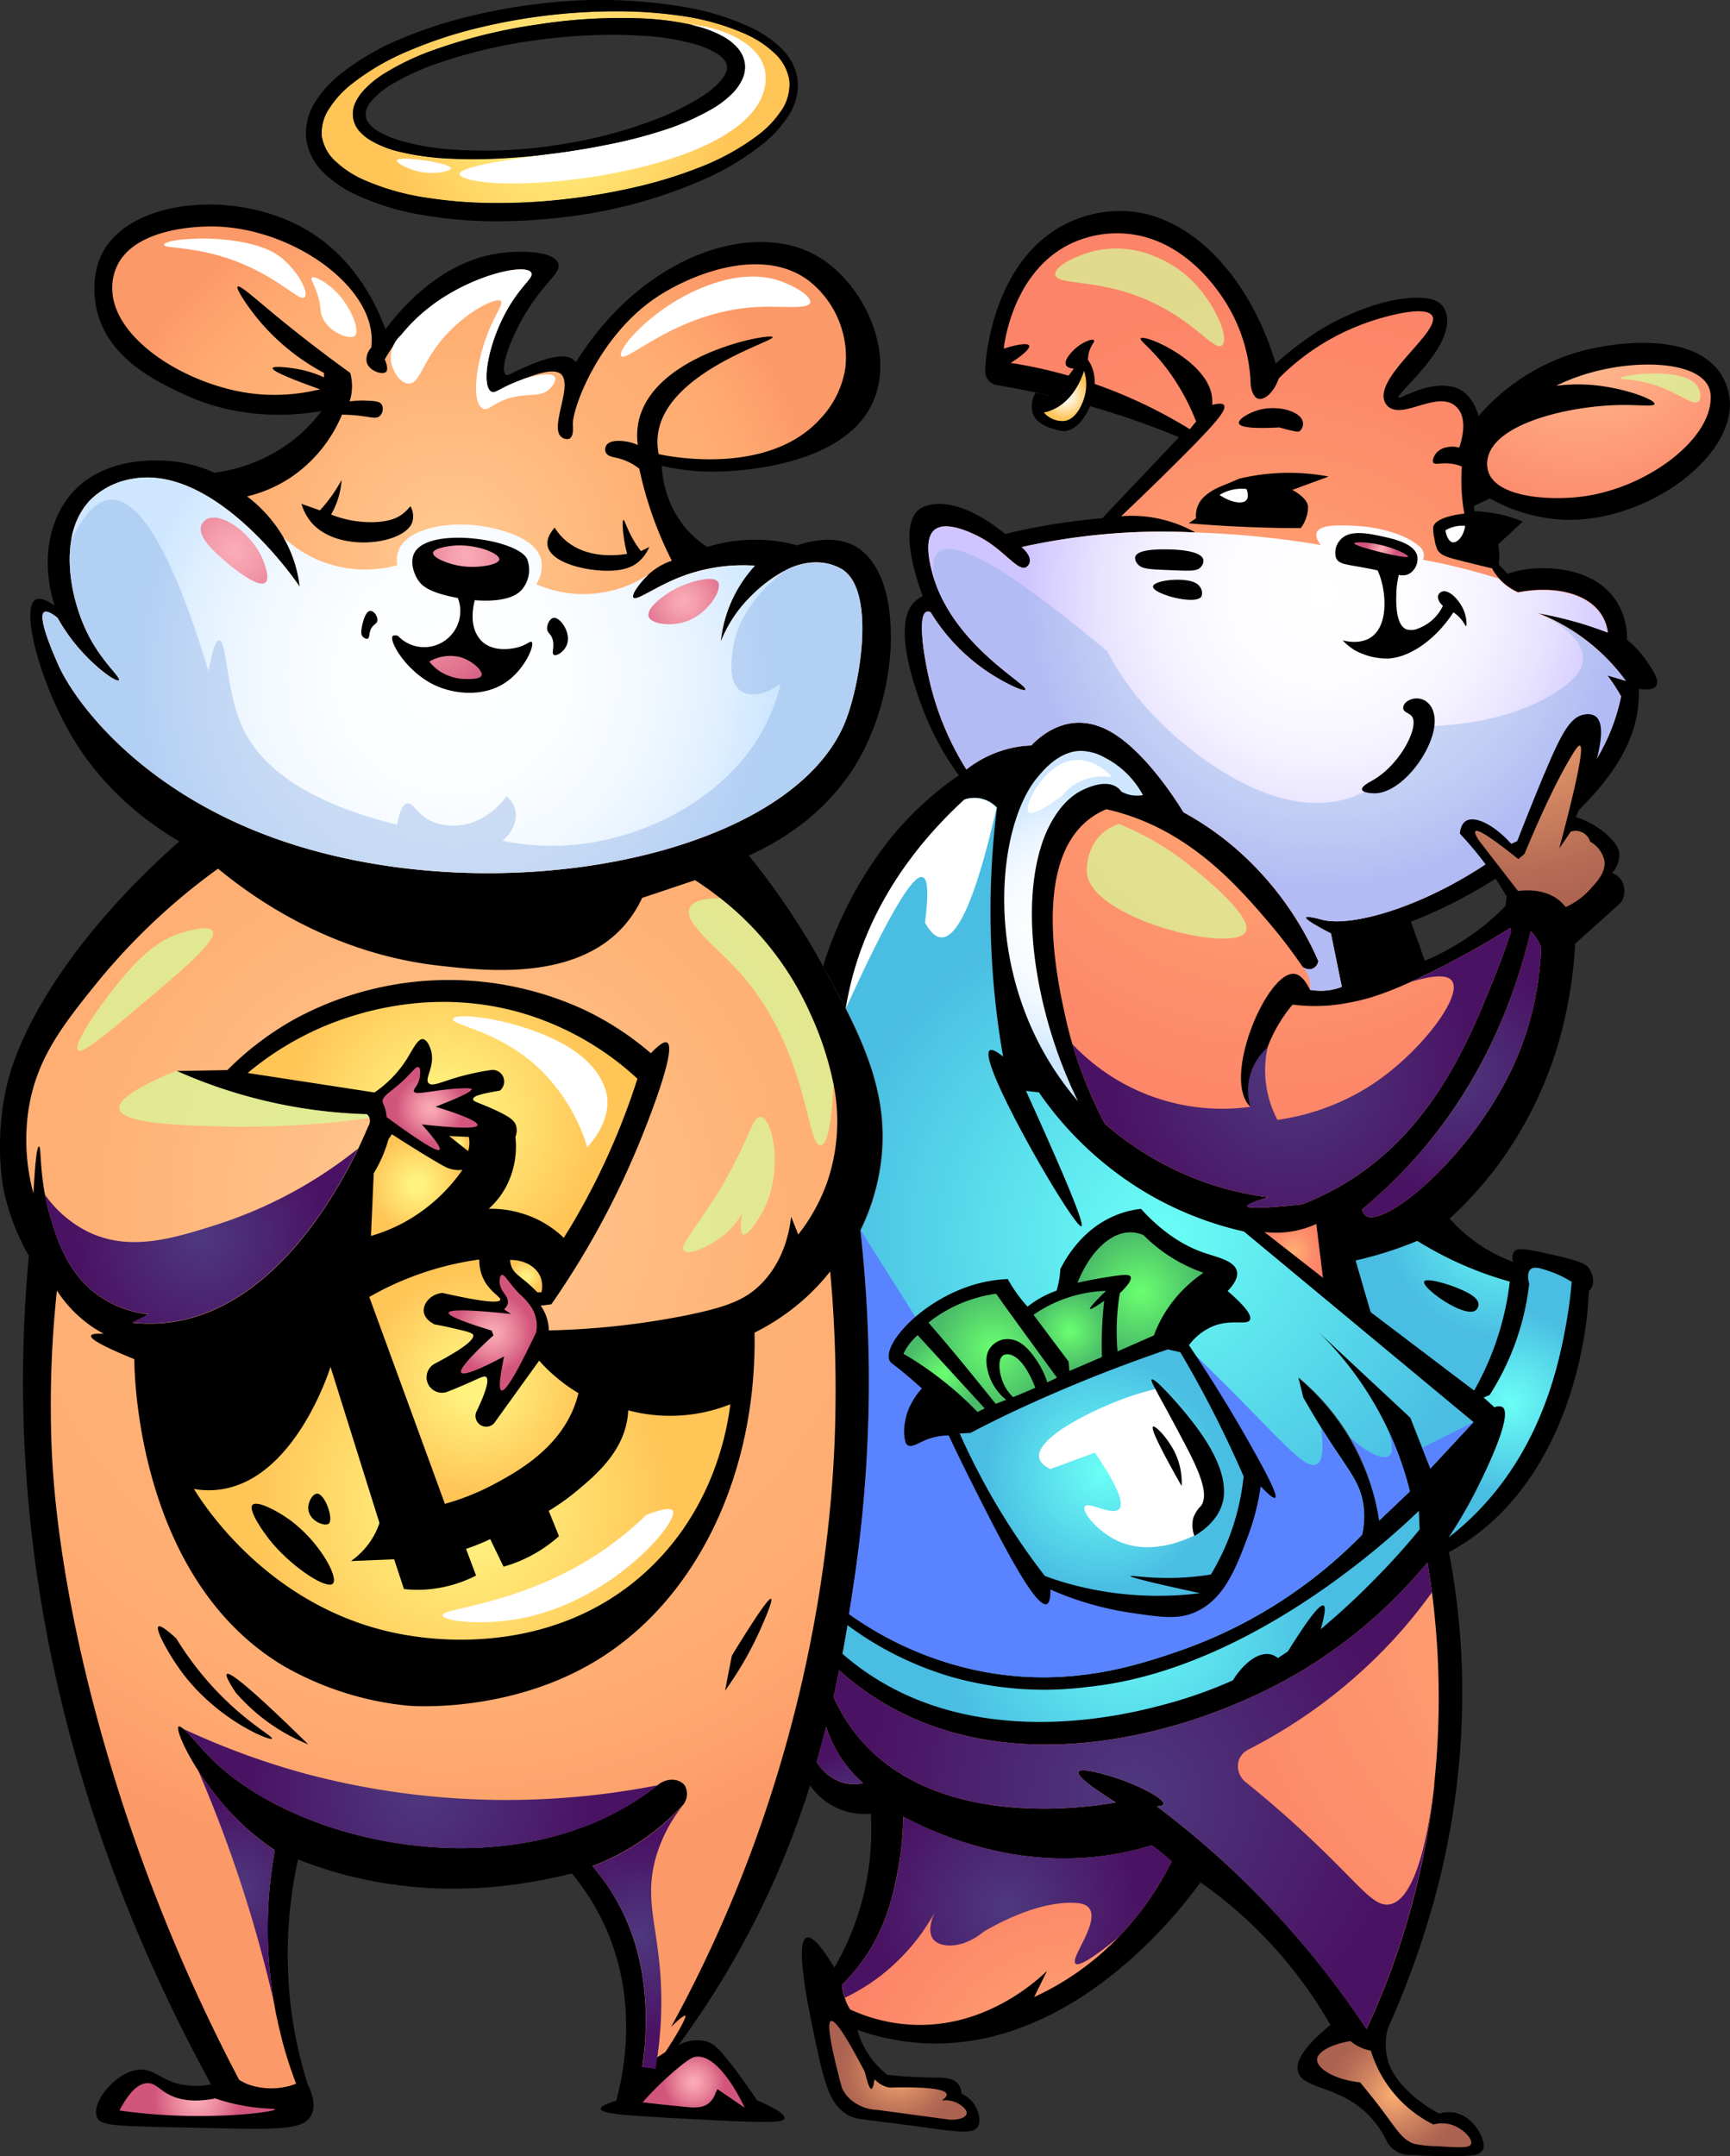 <svg xmlns="http://www.w3.org/2000/svg" xmlns:xlink="http://www.w3.org/1999/xlink" viewBox="0 0 388.84 484.56"><rect x="0" y="0" width="388.84" height="484.56" fill="#333333" stroke="none"/><defs><style>.cls-1{isolation:isolate;}.cls-2{fill:url(#Безымянный_градиент_1191);}.cls-3,.cls-31{fill:#fff;}.cls-12,.cls-14,.cls-24,.cls-25,.cls-26,.cls-3,.cls-35,.cls-42,.cls-52,.cls-56,.cls-57,.cls-59{mix-blend-mode:overlay;}.cls-4{fill:url(#Безымянный_градиент_2168);}.cls-5{fill:url(#Безымянный_градиент_878);}.cls-6{fill:#87ade3;opacity:0.4;}.cls-7{fill:url(#Безымянный_градиент_769);}.cls-8{fill:url(#Безымянный_градиент_769-2);}.cls-9{fill:url(#Безымянный_градиент_769-3);}.cls-10{fill:url(#Безымянный_градиент_769-4);}.cls-11{fill:url(#Безымянный_градиент_2168-2);}.cls-12{opacity:0.7;}.cls-13{fill:#d5ff9d;}.cls-14{fill:url(#Безымянный_градиент_10);}.cls-15{fill:url(#Безымянный_градиент_1191-2);}.cls-16{fill:url(#Безымянный_градиент_769-5);}.cls-17{fill:url(#Безымянный_градиент_1191-3);}.cls-18{fill:url(#Безымянный_градиент_1191-4);}.cls-19{fill:url(#Безымянный_градиент_1191-5);}.cls-20{fill:url(#Безымянный_градиент_1191-6);}.cls-21{fill:url(#Безымянный_градиент_1191-7);}.cls-22{fill:url(#Безымянный_градиент_769-6);}.cls-23{fill:url(#Безымянный_градиент_2168-3);}.cls-24{fill:url(#Безымянный_градиент_10-2);}.cls-25{fill:url(#Безымянный_градиент_10-3);}.cls-26{fill:url(#Безымянный_градиент_10-4);}.cls-27{fill:url(#Безымянный_градиент_769-7);}.cls-28{fill:url(#Безымянный_градиент_769-8);}.cls-29{fill:url(#Безымянный_градиент_7);}.cls-30{fill:url(#Безымянный_градиент_12);}.cls-32{fill:url(#Безымянный_градиент_14);}.cls-33{fill:url(#Безымянный_градиент_9);}.cls-34{fill:url(#Безымянный_градиент_769-9);}.cls-35{fill:url(#Безымянный_градиент_10-5);}.cls-36{fill:url(#Безымянный_градиент_7-2);}.cls-37{fill:url(#Безымянный_градиент_25);}.cls-38{fill:url(#Безымянный_градиент_7-3);}.cls-39{fill:url(#Безымянный_градиент_4);}.cls-40{fill:url(#Безымянный_градиент_4-2);}.cls-41{fill:url(#Безымянный_градиент_878-2);}.cls-43{fill:url(#Безымянный_градиент_4-3);}.cls-44{fill:#5a83ff;}.cls-45{fill:url(#Безымянный_градиент_39);}.cls-46{fill:url(#Безымянный_градиент_39-2);}.cls-47{fill:url(#Безымянный_градиент_39-3);}.cls-48{fill:url(#Безымянный_градиент_39-4);}.cls-49{fill:url(#Безымянный_градиент_4-4);}.cls-50{fill:url(#Безымянный_градиент_4-5);}.cls-51{fill:url(#Безымянный_градиент_7-4);}.cls-52{fill:url(#Безымянный_градиент_10-6);}.cls-53{fill:url(#Безымянный_градиент_25-2);}.cls-54{fill:url(#Безымянный_градиент_25-3);}.cls-55{fill:url(#Безымянный_градиент_7-5);}.cls-56{fill:url(#Безымянный_градиент_10-7);}.cls-57{fill:url(#Безымянный_градиент_10-8);}.cls-58{fill:url(#Безымянный_градиент_7-6);}.cls-59{fill:url(#Безымянный_градиент_10-9);}</style><radialGradient id="Безымянный_градиент_1191" cx="124.86" cy="24.07" r="40.21" gradientUnits="userSpaceOnUse"><stop offset="0.16" stop-color="#fff27f"/><stop offset="0.98" stop-color="#ffc557"/></radialGradient><radialGradient id="Безымянный_градиент_2168" cx="101.68" cy="123.54" r="82.98" gradientUnits="userSpaceOnUse"><stop offset="0" stop-color="#ffca91"/><stop offset="0.54" stop-color="#ffb074"/><stop offset="0.75" stop-color="#ffad72"/><stop offset="0.9" stop-color="#fda36d"/><stop offset="1" stop-color="#fc9968"/></radialGradient><radialGradient id="Безымянный_градиент_878" cx="101.68" cy="151.77" r="72.34" gradientUnits="userSpaceOnUse"><stop offset="0" stop-color="#fff"/><stop offset="0.34" stop-color="#fcfeff"/><stop offset="0.59" stop-color="#f3f9ff"/><stop offset="0.81" stop-color="#e3f1ff"/><stop offset="1" stop-color="#cee7ff"/></radialGradient><radialGradient id="Безымянный_градиент_769" cx="153.66" cy="135.18" r="16.47" gradientUnits="userSpaceOnUse"><stop offset="0" stop-color="#fbacb5"/><stop offset="0.15" stop-color="#f6a1ae"/><stop offset="0.42" stop-color="#e8839a"/><stop offset="0.77" stop-color="#d2557c"/></radialGradient><radialGradient id="Безымянный_градиент_769-2" cx="52.61" cy="123.72" r="28.89" xlink:href="#Безымянный_градиент_769"/><radialGradient id="Безымянный_градиент_769-3" cx="104.78" cy="124.98" r="20.89" xlink:href="#Безымянный_градиент_769"/><radialGradient id="Безымянный_градиент_769-4" cx="92.96" cy="133.47" r="35.74" xlink:href="#Безымянный_градиент_769"/><radialGradient id="Безымянный_градиент_2168-2" cx="99.45" cy="270.88" r="149.9" xlink:href="#Безымянный_градиент_2168"/><radialGradient id="Безымянный_градиент_10" cx="45.27" cy="277.76" r="28.5" gradientUnits="userSpaceOnUse"><stop offset="0" stop-color="#4e397e"/><stop offset="1" stop-color="#4a1263"/></radialGradient><radialGradient id="Безымянный_градиент_1191-2" cx="99.47" cy="251.63" r="36.2" xlink:href="#Безымянный_градиент_1191"/><radialGradient id="Безымянный_градиент_769-5" cx="96.68" cy="249.1" r="10.03" xlink:href="#Безымянный_градиент_769"/><radialGradient id="Безымянный_градиент_1191-3" cx="103.22" cy="256.98" r="2.01" xlink:href="#Безымянный_градиент_1191"/><radialGradient id="Безымянный_градиент_1191-4" cx="93.65" cy="266.34" r="10.86" xlink:href="#Безымянный_градиент_1191"/><radialGradient id="Безымянный_градиент_1191-5" cx="103.86" cy="337.84" r="47.82" xlink:href="#Безымянный_градиент_1191"/><radialGradient id="Безымянный_градиент_1191-6" cx="106.55" cy="310.48" r="25.57" xlink:href="#Безымянный_градиент_1191"/><radialGradient id="Безымянный_градиент_1191-7" cx="118.26" cy="286.79" r="3.63" xlink:href="#Безымянный_градиент_1191"/><radialGradient id="Безымянный_градиент_769-6" cx="110.74" cy="299.47" r="11.56" xlink:href="#Безымянный_градиент_769"/><radialGradient id="Безымянный_градиент_2168-3" cx="99.61" cy="270.88" r="149.85" xlink:href="#Безымянный_градиент_2168"/><radialGradient id="Безымянный_градиент_10-2" cx="53.15" cy="423.87" r="19.39" xlink:href="#Безымянный_градиент_10"/><radialGradient id="Безымянный_градиент_10-3" cx="94.53" cy="401.92" r="38.9" xlink:href="#Безымянный_градиент_10"/><radialGradient id="Безымянный_градиент_10-4" cx="143.42" cy="435.19" r="22.2" xlink:href="#Безымянный_градиент_10"/><radialGradient id="Безымянный_градиент_769-7" cx="155.91" cy="467.89" r="9.07" xlink:href="#Безымянный_градиент_769"/><radialGradient id="Безымянный_градиент_769-8" cx="44.35" cy="471.82" r="12.65" xlink:href="#Безымянный_градиент_769"/><radialGradient id="Безымянный_градиент_7" cx="286.36" cy="161.94" r="95.48" gradientUnits="userSpaceOnUse"><stop offset="0" stop-color="#ffb074"/><stop offset="0.13" stop-color="#ffa972"/><stop offset="0.68" stop-color="#fd8e6b"/><stop offset="1" stop-color="#fc8468"/></radialGradient><radialGradient id="Безымянный_градиент_12" cx="239.37" cy="88.99" r="5.22" gradientUnits="userSpaceOnUse"><stop offset="0.16" stop-color="#fff"/><stop offset="0.98" stop-color="#ffc557"/></radialGradient><radialGradient id="Безымянный_градиент_14" cx="356.42" cy="69" r="56.52" gradientUnits="userSpaceOnUse"><stop offset="0" stop-color="#ffca9b"/><stop offset="0.39" stop-color="#fea983"/><stop offset="0.77" stop-color="#fc8e6f"/><stop offset="1" stop-color="#fc8468"/></radialGradient><radialGradient id="Безымянный_градиент_9" cx="297.23" cy="132.95" r="67.03" gradientUnits="userSpaceOnUse"><stop offset="0" stop-color="#fff"/><stop offset="0.32" stop-color="#fdfcff"/><stop offset="0.55" stop-color="#f5f3ff"/><stop offset="0.75" stop-color="#e8e3ff"/><stop offset="0.94" stop-color="#d5cdff"/><stop offset="1" stop-color="#cec4ff"/></radialGradient><radialGradient id="Безымянный_градиент_769-9" cx="310.43" cy="123.51" r="4.43" xlink:href="#Безымянный_градиент_769"/><radialGradient id="Безымянный_градиент_10-5" cx="290.32" cy="239.96" r="41.34" xlink:href="#Безымянный_градиент_10"/><radialGradient id="Безымянный_градиент_7-2" cx="326.26" cy="241.4" r="26.81" xlink:href="#Безымянный_градиент_7"/><radialGradient id="Безымянный_градиент_25" cx="341.24" cy="159.49" r="46.18" gradientUnits="userSpaceOnUse"><stop offset="0" stop-color="#ffb074"/><stop offset="0.03" stop-color="#fbac72"/><stop offset="0.47" stop-color="#d08460"/><stop offset="0.8" stop-color="#b56b54"/><stop offset="1" stop-color="#ab6250"/></radialGradient><radialGradient id="Безымянный_градиент_7-3" cx="290.77" cy="281.1" r="6.32" xlink:href="#Безымянный_градиент_7"/><radialGradient id="Безымянный_градиент_4" cx="338.05" cy="273.87" r="30.53" gradientUnits="userSpaceOnUse"><stop offset="0" stop-color="#6afff6"/><stop offset="0.89" stop-color="#4abde2"/></radialGradient><radialGradient id="Безымянный_градиент_4-2" cx="339.43" cy="315.22" r="23.55" xlink:href="#Безымянный_градиент_4"/><radialGradient id="Безымянный_градиент_878-2" cx="241.31" cy="208.09" r="29.94" xlink:href="#Безымянный_градиент_878"/><radialGradient id="Безымянный_градиент_4-3" cx="260.64" cy="278.12" r="85.84" xlink:href="#Безымянный_градиент_4"/><radialGradient id="Безымянный_градиент_39" cx="212.19" cy="308.67" r="8.89" gradientUnits="userSpaceOnUse"><stop offset="0" stop-color="#6aff70"/><stop offset="1" stop-color="#4abb68"/></radialGradient><radialGradient id="Безымянный_градиент_39-2" cx="223.13" cy="303.08" r="13.44" xlink:href="#Безымянный_градиент_39"/><radialGradient id="Безымянный_градиент_39-3" cx="240.44" cy="299.09" r="8.59" xlink:href="#Безымянный_градиент_39"/><radialGradient id="Безымянный_градиент_39-4" cx="256.34" cy="290.31" r="13.77" xlink:href="#Безымянный_градиент_39"/><radialGradient id="Безымянный_градиент_4-4" cx="247.61" cy="330.82" r="29.87" xlink:href="#Безымянный_градиент_4"/><radialGradient id="Безымянный_градиент_4-5" cx="254.18" cy="363.26" r="48.86" xlink:href="#Безымянный_градиент_4"/><radialGradient id="Безымянный_градиент_7-4" cx="371.97" cy="356.91" r="122.73" xlink:href="#Безымянный_градиент_7"/><radialGradient id="Безымянный_градиент_10-6" cx="254.82" cy="403.56" r="60.44" xlink:href="#Безымянный_градиент_10"/><radialGradient id="Безымянный_градиент_25-2" cx="313.36" cy="470.6" r="14.88" xlink:href="#Безымянный_градиент_25"/><radialGradient id="Безымянный_градиент_25-3" cx="201.82" cy="465.24" r="13.46" xlink:href="#Безымянный_градиент_25"/><radialGradient id="Безымянный_градиент_7-5" cx="243.64" cy="472.1" r="57.09" xlink:href="#Безымянный_градиент_7"/><radialGradient id="Безымянный_градиент_10-7" cx="226.3" cy="428.58" r="29.88" xlink:href="#Безымянный_градиент_10"/><radialGradient id="Безымянный_градиент_10-8" cx="326.26" cy="241.4" r="26.81" xlink:href="#Безымянный_градиент_10"/><radialGradient id="Безымянный_градиент_7-6" cx="191.23" cy="405.63" r="11.93" xlink:href="#Безымянный_градиент_7"/><radialGradient id="Безымянный_градиент_10-9" cx="191.23" cy="405.63" r="11.93" xlink:href="#Безымянный_градиент_10"/></defs><g class="cls-1"><g id="Слой_1" data-name="Слой 1"><path d="M168.3,192.26A165.92,165.92,0,0,1,185,217.12l1.46,2.69c.35.65.7,1.29,1,1.92s.56,1,.82,1.55.43.81.64,1.21q.6,1.14,1.17,2.28h0c.15.3.29.6.45.89.25.53.52,1.06.77,1.59a88.13,88.13,0,0,1,4,9.56c.12.32.22.63.33.95s.28.88.42,1.32.19.64.28,1,.23.81.35,1.23.2.77.29,1.15l.3,1.36.18.84c.17.93.33,1.88.45,2.83l.12.84.07.73c0,.4.07.81.1,1.22,0,.22,0,.44,0,.66s0,.67.05,1a46.19,46.19,0,0,1-.23,6.29,49,49,0,0,1-4.69,16.22A304.71,304.71,0,0,1,192,355.18q-.14.88-.27,1.8c-.28,1.84-.57,3.76-.89,5.75-.13.83-.27,1.66-.41,2.51s-.27,1.56-.4,2.35l-.24,1.35c-.13.75-.27,1.51-.41,2.28,0,.15-.05.3-.08.46-.23,1.21-.46,2.43-.7,3.67q-.59,2.91-1.26,6v0c0,.19-.09.38-.13.57-.13.58-.26,1.19-.41,1.78-.18.79-.37,1.59-.57,2.39s-.33,1.34-.5,2h0c0,.2-.1.4-.15.6-.48,1.9-1,3.82-1.55,5.78-.1.39-.21.77-.33,1.16,0,.1-.05.21-.08.32a.88.88,0,0,0,0,.15c-.24.84-.49,1.68-.75,2.54l-.75,2.43A198.39,198.39,0,0,1,158.46,451c-2.41,3.64-4.53,6.61-6,8.63a8.56,8.56,0,0,1,6.23-.91c1.75.51,2.88,1.64,5.27,4.67,1.67,2.12,3.83,5,6.18,8.59,5.36,2.3,6.31,3.45,6.18,4.06-.22,1-3.3,1.15-26.37-.14-9.46-.54-14.84-.89-14.92-2-.06-.65,1.85-1.33,3.47-1.81,1.74-6.45,5-22.43-2.42-39A52.59,52.59,0,0,0,128.52,421c-12.79,3.24-31.3,5.67-51.67.12A93.73,93.73,0,0,1,67,417.85a98.73,98.73,0,0,0-1.39,34.95,97.26,97.26,0,0,0,3.57,15.64c.89,1.82,1.93,4.65.78,6.88-1.81,3.52-7.87,3.21-25.09,2.85-18.82-.41-22.27-.29-23.1-2.45-1.34-3.48,4.81-10.77,10.08-10.64,3.2.07,4.76,2.85,10.07,3.53a17.49,17.49,0,0,0,5.53-.2c-20.92-38.23-42.28-92.5-42.28-158,0-9.77.47-19.17,1.32-28.2A50.68,50.68,0,0,1,.65,266.5a61,61,0,0,1,.73-21.9c3.24-14.89,16.55-35.79,38.91-55.51-13.53-8-20.49-17.51-23.92-23.24C9.07,153.71,4.53,136.72,8,134.75c1.12-.62,2.91.39,4.28,1.37-3.23-10.06-1.35-20.54,5.18-26.64,6.23-5.81,14.89-6,17.54-6a31.14,31.14,0,0,1,13.16,2.74,36.43,36.43,0,0,0,17.78-7.35,35.43,35.43,0,0,0,6.32-6.49C66,93.44,53.81,94.49,41.17,88.53c-6-2.81-17-8-19.44-19-.26-1.17-1.67-7.59,1.62-13.28C30.08,44.7,52.55,42.77,67.73,51c12.21,6.58,17.21,18.34,18.89,23,4.86-6.39,13.68-15.56,26-17.15,4.53-.58,11.86-.45,12.84,2.34.71,2-2.46,3.75-6.37,9.69-4.28,6.52-6.92,14.24-5.39,15.32.55.38,1.18-.43,5-2,7.12-3.06,9.23-2,9.92-1.56a4.46,4.46,0,0,1,.84.75c15-24.06,39.6-32,53.94-24,10.18,5.67,17.46,20.62,13.25,31.88-5.81,15.56-30.68,16.53-34.49,16.68a50.94,50.94,0,0,1-13.41-1.27,23.48,23.48,0,0,0,5.36,14,21.78,21.78,0,0,0,4.85,4.23,36.27,36.27,0,0,1,11.47-1.61,35.62,35.62,0,0,1,8.74,1.25c3.37-1.11,8.63-2.24,13,.18,4.18,2.31,6.64,7.39,7.6,13.68a49.79,49.79,0,0,1-.06,14A58.42,58.42,0,0,1,194,168.86C187,182.54,174.83,189.32,168.3,192.26Z" transform="translate(0 0)"/><path class="cls-2" d="M177.44,18.13a10.56,10.56,0,0,0-3.39-6.21,23.19,23.19,0,0,0-6.29-4.18A54,54,0,0,0,153,3.56a98.42,98.42,0,0,0-14.74-1h-.75a132.27,132.27,0,0,0-30.79,3.91A98.35,98.35,0,0,0,92,11.36,54.27,54.27,0,0,0,78.88,19,22.38,22.38,0,0,0,74,24.38a9.7,9.7,0,0,0-1.68,6.33,9.7,9.7,0,0,0,3.17,5.66,22.36,22.36,0,0,0,6.07,4,54.59,54.59,0,0,0,14.55,4.14,99.11,99.11,0,0,0,15.35,1.15,129.06,129.06,0,0,0,15.45-.85,138.91,138.91,0,0,0,15.27-2.57A100.94,100.94,0,0,0,157,37.71a54.33,54.33,0,0,0,13.45-7.35,23,23,0,0,0,5.15-5.42A10.49,10.49,0,0,0,177.44,18.13ZM89.37,34a23.07,23.07,0,0,1-5.79-2.27,10.76,10.76,0,0,1-2.59-2,5.86,5.86,0,0,1-1.11-6.63,10.28,10.28,0,0,1,1.81-2.7,21.9,21.9,0,0,1,4.79-3.91,57.68,57.68,0,0,1,10.9-5.19,119.63,119.63,0,0,1,23.37-5.75A120.42,120.42,0,0,1,144.9,4.17a64.9,64.9,0,0,1,10.26,1.34c.66.15,1.3.31,1.93.49A24.52,24.52,0,0,1,163,8.44a12.21,12.21,0,0,1,2.71,2.2,6.83,6.83,0,0,1,1.68,3.47,6.58,6.58,0,0,1-.6,3.76,11.11,11.11,0,0,1-1.94,2.81,22,22,0,0,1-5,3.85,56.1,56.1,0,0,1-11.13,4.82,106,106,0,0,1-11.64,3c-3.75.8-7.73,1.48-11.79,2l-3.4.42c-2.92.33-5.78.57-8.53.72-2.46.15-4.8.22-7,.22-1.71,0-3.36,0-5-.12A59.26,59.26,0,0,1,89.37,34Z" transform="translate(0 0)"/><path d="M179.27,17.92h0a12.3,12.3,0,0,0-3.94-7.32,25.12,25.12,0,0,0-6.76-4.51,57.79,57.79,0,0,0-15.26-4.6A111.59,111.59,0,0,0,121.62.8,127.35,127.35,0,0,0,106,3.55,100.92,100.92,0,0,0,90.79,8.43a57.24,57.24,0,0,0-14,8,25.49,25.49,0,0,0-5.7,6.11,13.19,13.19,0,0,0-2.28,8.6A13.19,13.19,0,0,0,72.93,39a26.28,26.28,0,0,0,7,4.73,58.11,58.11,0,0,0,15.53,4.67,98.33,98.33,0,0,0,16.46,1.33,127.06,127.06,0,0,0,15.45-1,108.71,108.71,0,0,0,30.73-8.37,58.12,58.12,0,0,0,13.7-8.3A25.59,25.59,0,0,0,177.22,26,12.35,12.35,0,0,0,179.27,17.92Zm-3.72,7a23,23,0,0,1-5.15,5.42A54.33,54.33,0,0,1,157,37.71a100.94,100.94,0,0,1-14.8,4.48,138.91,138.91,0,0,1-15.27,2.57,129.06,129.06,0,0,1-15.45.85,99.11,99.11,0,0,1-15.35-1.15,54.59,54.59,0,0,1-14.55-4.14,22.36,22.36,0,0,1-6.07-4,9.7,9.7,0,0,1-3.17-5.66A9.7,9.7,0,0,1,74,24.38,22.38,22.38,0,0,1,78.88,19,54.27,54.27,0,0,1,92,11.36a98.35,98.35,0,0,1,14.66-4.92,132.27,132.27,0,0,1,30.79-3.91h.75a98.42,98.42,0,0,1,14.74,1,54,54,0,0,1,14.8,4.18,23.19,23.19,0,0,1,6.29,4.18,10.56,10.56,0,0,1,3.39,6.21A10.49,10.49,0,0,1,175.55,24.94Z" transform="translate(0 0)"/><path d="M167.43,14.11a6.83,6.83,0,0,0-1.68-3.47A12.21,12.21,0,0,0,163,8.44,24.52,24.52,0,0,0,157.09,6c-.63-.18-1.27-.34-1.93-.49A64.9,64.9,0,0,0,144.9,4.17a120.42,120.42,0,0,0-24.15,1.34,119.63,119.63,0,0,0-23.37,5.75,57.68,57.68,0,0,0-10.9,5.19,21.9,21.9,0,0,0-4.79,3.91,10.28,10.28,0,0,0-1.81,2.7A5.86,5.86,0,0,0,81,29.69a10.76,10.76,0,0,0,2.59,2A23.07,23.07,0,0,0,89.37,34a59.26,59.26,0,0,0,12,1.67c1.62.08,3.27.12,5,.12,2.24,0,4.58-.07,7-.22,2.75-.15,5.61-.39,8.53-.72l3.4-.42c4.06-.55,8-1.23,11.79-2a106,106,0,0,0,11.64-3,56.1,56.1,0,0,0,11.13-4.82,22,22,0,0,0,5-3.85,11.11,11.11,0,0,0,1.94-2.81A6.58,6.58,0,0,0,167.43,14.11Zm-5.52,4.11a19.63,19.63,0,0,1-4,3.36,55.72,55.72,0,0,1-10.16,5.1,101.53,101.53,0,0,1-21.64,5.75l-1,.17a107.8,107.8,0,0,1-23.54,1,56.86,56.86,0,0,1-11.45-1.95A21.06,21.06,0,0,1,85,29.49c-1.65-1-2.64-2.21-2.79-3.38-.23-1.43.79-2.9,1.69-3.88a19.77,19.77,0,0,1,4.23-3.32,55.45,55.45,0,0,1,10.38-4.73,116,116,0,0,1,22.75-5.25,127.91,127.91,0,0,1,16.29-1.11c2.41,0,4.76.08,7.08.24.13,0,.26,0,.38,0A55.45,55.45,0,0,1,155.9,9.85a20.13,20.13,0,0,1,4.92,2c1.51.89,2.42,1.91,2.57,2.92S163,16.94,161.91,18.22Z" transform="translate(0 0)"/><path class="cls-3" d="M171.73,20.23C167.11,38,118.07,43.56,105.66,40.37c-.69-.18-2.35-.61-2.36-1.24,0-1.49,8.77-3,18.62-4.29l3.4-.42c4.06-.55,8-1.23,11.79-2a106,106,0,0,0,11.64-3,56.1,56.1,0,0,0,11.13-4.82,22,22,0,0,0,5-3.85,11.11,11.11,0,0,0,1.94-2.81,6.58,6.58,0,0,0,.6-3.76,6.83,6.83,0,0,0-1.68-3.47A12.21,12.21,0,0,0,163,8.44,24.52,24.52,0,0,0,157.09,6c-.63-.18-1.27-.34-1.93-.49,4.88.27,14.66,3.1,16.6,9.63A9.44,9.44,0,0,1,171.73,20.23Z" transform="translate(0 0)"/><path class="cls-3" d="M101.37,37.81c0-1.19-11.84-2.91-12.16-1.77-.17.59,2.68,2.1,5.3,2.6C97.78,39.27,101.36,38.46,101.37,37.81Z" transform="translate(0 0)"/><path class="cls-4" d="M190.09,161.91c-12.22,31.27-81,44.23-129.91,25.89-29.52-11.07-43.63-30.5-47.13-38.52-1.13-2.56-4.69-10.7-3.11-11.72.64-.42,2,.48,3,1.28a39.39,39.39,0,0,0,2.92,4.52c4.41,5.91,10.22,10.1,10.84,9.49s-4.05-4.19-7.32-11.12c-3.88-8.2-6.24-21.8.8-29.25a17.33,17.33,0,0,1,9.33-4.83c18.77-3.64,37.07,23,37.86,24.23a28.29,28.29,0,0,0-3.65-11.1,31.48,31.48,0,0,0-8.18-9.23,30.87,30.87,0,0,0,9.67-4.16,31.68,31.68,0,0,0,11.65-14.2,33.35,33.35,0,0,1,4.63.33c2.12.28,3.09.61,3.83,0a2.2,2.2,0,0,0,.49-2.59c-.45-.74-1.5-.81-3.43-.9a20.64,20.64,0,0,0-3.8.18,11.42,11.42,0,0,0,.54-3.62,11.74,11.74,0,0,0-.39-2.78c-7.39-5.33-13.16-9.94-17.11-13.2-4.71-3.9-7.73-6.63-8.21-6.19s2.71,5.37,6.25,9.22A49.46,49.46,0,0,0,72.83,83.81c0,.32,0,.63,0,1a24.58,24.58,0,0,0-6.65-2c-.39-.06-4.73-.7-4.9-.08-.11.43,1.69,1.56,10.64,4.75a42.13,42.13,0,0,1-15.53.92c-14.48-1.91-30.67-12-31.15-23.11a11.7,11.7,0,0,1,1.12-5.64c4-8.21,17.43-8.66,19.85-8.74C63.82,50.28,83,63.09,83.53,75.81a13.3,13.3,0,0,1-.1,2.33,3.78,3.78,0,0,0-1,3.3c.59,2,3.56,2.86,4.34,2.12.19-.18.57-.76-.29-2.8.55-1,1.21-2,2-3.17.51-.73,1.07-1.49,1.69-2.26A38.7,38.7,0,0,1,97,68.69c9.1-6.9,21.19-9.61,22.41-7.4.57,1-1.66,2.35-4.46,6.72-5.27,8.28-6.91,18.65-4.53,20,.87.49,1.62-.6,5.5-2.15l2.12-.83,0,0c3.26-1.24,6.5-2.2,8-1,2.9,2.47-2.72,12.16.22,14.23a1.9,1.9,0,0,0,1.73.32c1-.5.79-2.7.77-3.08-.21-3.68,5.75-19.62,18.18-28.27,7.8-5.42,24.16-12.17,34.84-4.15A21.8,21.8,0,0,1,190,82.68a21.18,21.18,0,0,1-5.58,11.38c-11.66,13-34.13,8.5-36.36,8a13.49,13.49,0,0,1-.23-4c1.34-14.31,26.27-21.31,25.84-22.3s-26.86,3.75-30.13,18.94a15.29,15.29,0,0,0-.18,5.31,9.64,9.64,0,0,0-2.34-.74c-.59-.11-3.84-.68-4.76.84a1.75,1.75,0,0,0-.09,1.59c.41.86,1.64,1,2.52,1.21a12.8,12.8,0,0,1,5,2.42c.53,2.46,1.19,5.08,2.06,7.84A84.6,84.6,0,0,0,151,126a14.7,14.7,0,0,0-5.22,3.07c-1.82,1.66-4,4.53-3.45,5.22.71.88,5.06-2.57,11.1-4.84a39.22,39.22,0,0,1,16.23-2.34A29.59,29.59,0,0,0,162,144.2,29.6,29.6,0,0,1,168.76,134c1.9-1.87,9.39-9.24,17.37-7.33a11.14,11.14,0,0,1,3.33,1.38C196.81,133.08,193.35,153.56,190.09,161.91Z" transform="translate(0 0)"/><path class="cls-3" d="M123.53,87.4c-1.81,1.71-4,1.13-7.16,1.65-5.32.85-6.4,3.57-7.91,2.73-2.71-1.51-1.44-11.43,2.11-19.1,1.34-2.91,2.53-4.45,2-5-1.07-1.06-8.32,2.65-13.41,8.85-4.35,5.31-4.9,9.75-7.33,9.67-1.91-.08-3.85-2.89-4-5.64a6.44,6.44,0,0,1,.62-3,7.05,7.05,0,0,1,1.69-2.26A38.7,38.7,0,0,1,97,68.69c9.1-6.9,21.19-9.61,22.41-7.4.57,1-1.66,2.35-4.46,6.72-5.27,8.28-6.91,18.65-4.53,20,.87.49,1.62-.6,5.5-2.15l2.12-.83,0,0c3-.82,6.08-1.35,6.65-.31C125.14,85.39,124.3,86.67,123.53,87.4Z" transform="translate(0 0)"/><path class="cls-3" d="M63,57.74c-.89-.69-3.51-2.56-9.89-3.56C44.94,52.9,36.89,54,36.87,55s7.78.11,17.85,4.39c8.55,3.64,12.69,8.42,13.73,7.42S67,60.86,63,57.74Z" transform="translate(0 0)"/><path class="cls-3" d="M70.1,62.41c-.38.37.57,1.45,1.37,4.12s.35,3.39,1,4.81c1.38,3.19,6,5.19,7.28,4.12s-.89-6.55-4.2-9.89C73.42,63.45,70.64,61.88,70.1,62.41Z" transform="translate(0 0)"/><path class="cls-3" d="M174.43,62.86c-1.83-.54-7-1.76-15.09,1.19C147.14,68.48,138.57,78.5,139.63,80c1.21,1.69,13.16-10.72,32.08-11.07,4.67-.09,10,.55,10.39-.9S178.33,64,174.43,62.86Z" transform="translate(0 0)"/><path class="cls-5" d="M190.09,161.91c-12.22,31.27-81,44.23-129.91,25.89-29.52-11.07-43.63-30.5-47.13-38.52-1.13-2.56-4.69-10.7-3.11-11.72.64-.42,2,.48,3,1.28a39.39,39.39,0,0,0,2.92,4.52c4.41,5.91,10.22,10.1,10.84,9.49s-4.05-4.19-7.32-11.12c-2.59-5.49-4.51-13.4-3.38-20.26a16.71,16.71,0,0,1,4.18-9,17.33,17.33,0,0,1,9.33-4.83c18.77-3.64,37.07,23,37.86,24.23a28.29,28.29,0,0,0-3.65-11.1A27,27,0,0,0,89.32,127a6.1,6.1,0,0,1,.22-3.18c2-5.56,13-7.06,21.07-5.16,2.6.61,10,2.35,11.06,7.31a7.59,7.59,0,0,1-1.14,5.32,26.55,26.55,0,0,0,25.28-2.21c-1.82,1.66-4,4.53-3.45,5.22.71.88,5.06-2.57,11.1-4.84a39.22,39.22,0,0,1,16.23-2.34A29.59,29.59,0,0,0,162,144.2,29.6,29.6,0,0,1,168.76,134a31.58,31.58,0,0,1,7.87-5.87,13.92,13.92,0,0,1,9.5-1.46,11.14,11.14,0,0,1,3.33,1.38C196.81,133.08,193.35,153.56,190.09,161.91Z" transform="translate(0 0)"/><path class="cls-6" d="M190.09,161.91c-12.22,31.27-81,44.23-129.91,25.89-29.52-11.07-43.63-30.5-47.13-38.52-1.13-2.56-4.69-10.7-3.11-11.72.64-.42,2,.48,3,1.28a39.39,39.39,0,0,0,2.92,4.52c4.41,5.91,10.22,10.1,10.84,9.49s-4.05-4.19-7.32-11.12c-2.59-5.49-4.51-13.4-3.38-20.26,3.23-6.86,6.28-9,8.88-9.17,8.23-.45,16.19,19.35,22,38.55.54-3.15,1.38-6.95,2.39-6.94,1.71,0,1.56,11,4.9,18.81,3.23,7.6,11.63,16.83,35.09,22.61.64-3.68,1.53-4.68,2.28-4.8,1.27-.21,2,2,4.66,3.6a11.38,11.38,0,0,0,6.3,1.37c6.62-.17,10.82-5.83,11.34-6.57a5.75,5.75,0,0,1,1.92,2.88c.67,2.42-.47,5.23-2.87,7.11a55.56,55.56,0,0,0,17.15.82c16.91-1.85,35.61-12,43-28.89a39.72,39.72,0,0,0,2.37-7.19c-3.13,2.35-6.66,3.08-8.82,1.67-2.85-1.85-2.22-6.7-1.89-9.23,1.19-9.13,8.28-15.26,11.91-17.94a13.92,13.92,0,0,1,9.5-1.46,11.14,11.14,0,0,1,3.33,1.38C196.81,133.08,193.35,153.56,190.09,161.91Z" transform="translate(0 0)"/><path class="cls-7" d="M153.26,131.63c-3.7,1.57-8.13,5-7.47,6.93.58,1.72,5,2.23,8.25,1.15,5-1.63,8.46-7.2,7.33-8.93C160.35,129.22,155.57,130.65,153.26,131.63Z" transform="translate(0 0)"/><path class="cls-8" d="M59.35,126.46c-2.29-6.39-9.55-11.54-12.83-9.82a2.81,2.81,0,0,0-1.27,1.43c-.94,2.63,3.21,6.2,5.39,8.07.65.56,7.24,6.23,9,4.76C60.64,130.08,59.71,127.49,59.35,126.46Z" transform="translate(0 0)"/><path d="M67.76,113.22a11.39,11.39,0,0,0,2.51,4.5c6.11,6.55,20.55,4.59,22.38-.32a4.62,4.62,0,0,0-.41-3.66A9.16,9.16,0,0,1,90,115.83c-.74.49-2.39,1.4-6,1.51a24.38,24.38,0,0,1-9.58-1.71,18.65,18.65,0,0,0,1.46-3.25,17.67,17.67,0,0,0,.89-4.52,32.35,32.35,0,0,1-3.09,4.73c-.59.77-1.19,1.46-1.77,2.1Z" transform="translate(0 0)"/><path d="M123.05,122.45c.51,4,8.54,5.85,13.65,5.81,4.1,0,5.93-1.3,6.6-1.83a8.72,8.72,0,0,0,2.63-3.52l-1.86.93a21,21,0,0,1-1.86-2.79c-1.4-2.46-1.8-4.25-2.1-4.19s-.09,2.59.08,3.8a29.17,29.17,0,0,0,.77,3.8c-1.68.29-9.14,1.38-14.19-3.33a12.61,12.61,0,0,1-2.1-2.56C123,120.44,123,121.76,123.05,122.45Z" transform="translate(0 0)"/><path d="M94.09,130.53c-1.15-1.62-1.94-4.3-1-6.19,3-6.23,24-3.16,25.49,1.55a6.88,6.88,0,0,1-1.1,6.38c-2.77,3.72-11.71,2.95-17.21,1.54C96.11,132.75,94.82,131.55,94.09,130.53Z" transform="translate(0 0)"/><path class="cls-9" d="M97.33,124.23c.11-1.13,3.93-1.54,4.35-1.59,5.15-.53,10.69,1.69,10.55,3.08-.11,1.21-4.63,2-8.3,1.53C100.78,126.84,97.21,125.34,97.33,124.23Z" transform="translate(0 0)"/><path d="M102.15,132.89a8.12,8.12,0,0,1-12.71,10c-.47-.13-1-.19-1.18.06-.91,1.06,3.13,8.16,9.71,11.14,4.49,2,11,2.53,15.81-.83,4.31-3,6.45-8.4,5.72-9-.33-.28-1,.57-2.94,1.16-.35.1-5.11,1.47-8.09-1.16a5.38,5.38,0,0,1-.88-1c-2.24-3.08-1.15-7.51-.72-9Z" transform="translate(0 0)"/><path class="cls-10" d="M96.49,148.67a10.5,10.5,0,0,0,2.41,2.21,10.91,10.91,0,0,0,5.94,1.71c1.28,0,3.09,0,3.38-.81.38-1.07-2.13-3.36-4.81-4.12A9.38,9.38,0,0,0,96.49,148.67Z" transform="translate(0 0)"/><path d="M123,141.52c.11.61.47.73.86,1.38,1.13,1.88-.06,3.85.61,4.25s2.46-.77,3-2.43c.9-2.63-1.61-6.05-3-5.89C123.6,138.93,122.79,140.41,123,141.52Z" transform="translate(0 0)"/><path d="M84.81,139.53c-.14.73-.83.69-1.39,1.73s-.25,2-.78,2.25c-.35.15-.83-.13-1.08-.4s-.54-.64-.22-2.28c.11-.56.71-3.53,1.91-3.56C84.05,137.26,85,138.56,84.81,139.53Z" transform="translate(0 0)"/><path class="cls-11" d="M186,265.42a41.55,41.55,0,0,1-6.58,12c-.54-1.33-1.07-2.66-1.6-4-.42,3.58-1.75,10.25-7,15.36-3.33,3.25-7.35,5-17.55,7a177.64,177.64,0,0,1-29.91,3.19,10,10,0,0,0-1.83-5.56l2.39-.31a189.59,189.59,0,0,0,19.38-35.32c.95-2.26,9.15-22.15,6.63-23.49-.76-.4-2.33,1-3.63,2.4a66.93,66.93,0,0,0-14.89-9.72,72.61,72.61,0,0,0-64.66,1.76,68,68,0,0,0-15.64,11.74c-3.79.08-7.6.14-11.4.2a112.87,112.87,0,0,0,42.77,9.74,1.92,1.92,0,0,1,.59.88,2.24,2.24,0,0,1-.29,1.8c-.43,1-1.19,2.79-2.28,5.07-5.61,11.67-20,36.48-42.91,39.08a36.28,36.28,0,0,1-7.87,0l3.72-1.87a24.32,24.32,0,0,1-11.18-4.14c-7-4.89-9.3-12.42-10.78-17.21a51.26,51.26,0,0,1-1.37-5.54c-1.17-6.29-.88-10.83-1.32-10.83S8,259.69,7.51,268.17a45.94,45.94,0,0,1-1.07-19c1.82-11.37,7.68-18.8,15.29-28.24A142.8,142.8,0,0,1,49,195.21C58.3,202.86,75.44,214.38,98.7,217c10.31,1.18,30.33,3.45,41.36-8.73a26,26,0,0,0,4.27-6.5c2.06-.68,4.12-1.36,6.18-2.06l5.72-1.92c1.54,1,3.49,2.33,5.66,4.05h0A68,68,0,0,1,182,227.52a72,72,0,0,1,5.37,16.23A42.3,42.3,0,0,1,186,265.42Z" transform="translate(0 0)"/><g class="cls-12"><path class="cls-13" d="M187.33,243.75c-.53,11.07-1.78,13.5-2.85,13.63-3.3.41-2.64-21.55-18.35-38.94-5.44-6-12.58-11.2-11.13-14.4.84-1.85,4.15-2.2,6.89-2.18h0A68,68,0,0,1,182,227.52,72,72,0,0,1,187.33,243.75Z" transform="translate(0 0)"/></g><g class="cls-12"><path class="cls-13" d="M41.34,209.45c-5,1.39-8.78,4.47-13.08,9.42C23,225,16.13,234.77,17.55,236c1,.89,5.71-3.07,14.79-10.72,8.83-7.44,16.63-14,15.43-16.07C47,207.88,42.64,209.08,41.34,209.45Z" transform="translate(0 0)"/></g><g class="cls-12"><path class="cls-13" d="M83,251.24a206,206,0,0,1-34.4,1.86c-8.62-.26-21.16-.63-21.75-3.91-.44-2.44,5.93-5.73,12.79-8.57a112.87,112.87,0,0,0,42.77,9.74A1.92,1.92,0,0,1,83,251.24Z" transform="translate(0 0)"/></g><g class="cls-12"><path class="cls-13" d="M161.13,268.4c-4.82,7.79-8.45,11.43-7.44,12.62s5.78-.88,8.88-3.36a17.76,17.76,0,0,0,4.21-4.91c-.32,2.08-.5,4.4.23,4.67,1.07.41,3.91-3.63,5.38-7.24,3.4-8.38,1.21-18.84-1.4-19.18C169,250.73,168.37,256.71,161.13,268.4Z" transform="translate(0 0)"/></g><path class="cls-14" d="M80.47,258.11c-5.61,11.67-20,36.48-42.91,39.08a36.28,36.28,0,0,1-7.87,0l3.72-1.87a24.32,24.32,0,0,1-11.18-4.14c-7-4.89-9.3-12.42-10.78-17.21a51.26,51.26,0,0,1-1.37-5.54.08.08,0,0,0,0,0,26,26,0,0,0,9.53,8.29c9.36,4.64,19.11,1.68,29.36-1.6A99,99,0,0,0,80.47,258.11Z" transform="translate(0 0)"/><path class="cls-15" d="M55.67,241.12A68.26,68.26,0,0,1,73.14,230.5c7.29-3,24.51-8.7,44.53-2.75a65.31,65.31,0,0,1,25.6,14.66,159.53,159.53,0,0,1-12,28c-1.49,2.71-3,5.3-4.56,7.75a23.43,23.43,0,0,0-5.29-3.81,24,24,0,0,0-11.57-2.71,18.34,18.34,0,0,0,3.81-4.8,19.32,19.32,0,0,0,2.18-11.36,3.87,3.87,0,0,0,.16-2.5c-.36-1.14-1.33-1.89-3.86-3.14-4-1.94-5.8-2.21-5.8-2.81s1-1.12,6-1.94a2.62,2.62,0,0,0-1.77-4.66,56,56,0,0,0-9.18,2.09c-2.65.85-4.36,1.62-5.07.88-1-1.08,1.62-3.88.51-7.49-.1-.3-.71-2.29-1.8-2.4s-2.23,2.24-3.46,4.26a25.69,25.69,0,0,1-7.4,7.73Z" transform="translate(0 0)"/><path class="cls-3" d="M135.72,243.87c-2.18-5.42-7.66-8.54-10.54-10-10.35-5.16-23-6.4-23.37-4.9s10.74,2.55,20,11.76A41.31,41.31,0,0,1,132,257.82c1.51-1.68,5.42-6.48,4.34-12A11.2,11.2,0,0,0,135.72,243.87Z" transform="translate(0 0)"/><path class="cls-16" d="M86,247.66c.08.43.35.62.62,1.67a8.76,8.76,0,0,1,.26,1.68q11.14,8.22,11.92,7.34.54-.62-4-5.67,12.28,1.35,12.52.18t-9.41-4.16c6.87-2.65,8.19-3.59,8.09-3.95s-3.21-.18-5.6.08c-4.37.47-7,1.22-7.36.45-.27-.56,1-1.23,1.32-3.27,0-.17.31-1.93-.26-2.2s-1.29.91-3,2.56C88.06,245.33,85.77,246.26,86,247.66Z" transform="translate(0 0)"/><path class="cls-17" d="M100.94,255.28l4.29,3.4a6.42,6.42,0,0,0,.27-1.7,5.83,5.83,0,0,0-.14-1.5Z" transform="translate(0 0)"/><path class="cls-18" d="M87.32,256q-.3,1.11-.75,2.31A29.23,29.23,0,0,1,84,263.65q-.31,7.05-.62,14.09a37.09,37.09,0,0,0,7.36-3,38.43,38.43,0,0,0,13.2-11.85,6.3,6.3,0,0,1-1.62,0,6.67,6.67,0,0,1-2.46-.79c-1.42-.74-5.86-3.4-11.78-7.21Z" transform="translate(0 0)"/><path class="cls-19" d="M43.59,334.6a19.37,19.37,0,0,0,5.85.12c16.32-2.2,24.08-25.19,24.85-27.55l11,35.08a16.74,16.74,0,0,1-2.14,4.27,17.05,17.05,0,0,1-4.27,4.28l9.71-.39q1.1,3.34,2.21,6.68a27.7,27.7,0,0,0,4.72.12A29.26,29.26,0,0,0,107,354.06l-2.25-6c1.15-.38,2.36-.83,3.62-1.37.63-.27,1.23-.54,1.81-.82l3,6.19a30.89,30.89,0,0,0,3.38-1.16,31.79,31.79,0,0,0,9.08-5.69l-2.31-5.69a50.43,50.43,0,0,0,6.43-4.58c3.95-3.3,10.08-8.44,11.25-16.11a17.24,17.24,0,0,0,.19-1.9,36.64,36.64,0,0,0,22.95-1.36c-.7,5.61-3.64,23.44-18.73,37.41-20.88,19.33-47.81,15.39-52.6,14.69C61.74,363.17,45.88,338.33,43.59,334.6Z" transform="translate(0 0)"/><path class="cls-3" d="M145.27,340.43a74.46,74.46,0,0,1-12.21,9.6c-17.12,10.76-33.79,11.29-33.6,13,.14,1.19,8.25,2.29,16.73.82,21.26-3.67,36.61-22,35-24.41C150.85,339,149.69,338.75,145.27,340.43Z" transform="translate(0 0)"/><path class="cls-20" d="M83,291.45l17,46.5a55.37,55.37,0,0,0,11.29-4.56c4.84-2.62,14.42-7.81,18-17.89a22,22,0,0,0,.72-2.44A35.39,35.39,0,0,1,126,310.3a35.8,35.8,0,0,1-4.81-4.54l-10.14,14.08a2.41,2.41,0,0,1-4-2.54c2.89-6,2.69-7.5,2.19-7.87s-1.44.28-5.18,1.89c-1.51.65-2.79,1.16-3.74,1.52a3.47,3.47,0,0,1-2.63-6.38c7.33-3.86,8.94-5.63,8.66-6.48-.16-.49-1.64-.84-4.59-1.52-1.62-.38-3-.65-4.07-.84-.11-.05-2.2-1-2.44-2.8s1.47-4,4.19-4.28c10,2.27,12.73,2.22,13,1.57s-2.52-1.79-3.94-5.07a10,10,0,0,1-.78-4q-2.48.33-5.11.9A68.54,68.54,0,0,0,83,291.45Z" transform="translate(0 0)"/><path class="cls-21" d="M114.65,283.14a4.87,4.87,0,0,0,.31,1.48c.59,1.52,1.78,2.1,3.73,3.8.52.46,1.26,1.13,2.1,2l.89,0a5.6,5.6,0,0,0-.18-3.41C120.57,284.64,117.84,283.09,114.65,283.14Z" transform="translate(0 0)"/><path class="cls-22" d="M119.58,294a7.92,7.92,0,0,1,.91,2.37,7.66,7.66,0,0,1,0,3.09q-6.42,13.51-7.78,13c-.64-.24-.44-2.78.6-7.65-3.43,1.83-9,4.6-9.65,3.64s4.42-5.83,7.26-8.37L110.5,299q-9.85-3-9.66-4c.15-.79,4.83-.7,14,.28l-1.54-1.05a2.45,2.45,0,0,0,.84-1.39c.27-1.66-1.84-2.58-1.84-4.84,0-.23,0-1.31.46-1.48.66-.25,1.42,1.57,4,4.24A14.42,14.42,0,0,1,119.58,294Z" transform="translate(0 0)"/><path class="cls-23" d="M187.78,316.37c-.19,16.95-2.29,68.43-30,125.65-2.86,5.93-5.39,10.64-6.95,13.49,1.89-1.88,3-2.73,3.22-2.52s-1.11,3-4.49,8.14l-1.86,1.2-3.33,2.17c1.3-9,2.15-25.61-7.44-40.15a49.27,49.27,0,0,0-3.78-5,54,54,0,0,0,20.48-13.88,3.93,3.93,0,0,0,.33-4.16c-1.05-1.57-3.94-2-6.11-.18a63,63,0,0,1-9.38,6.1c-30.73,16.26-74.19,5.94-92.06-13.16-1.61-1.72-3.91-4.48-5.26-5.61-.47-.38-.83-.58-1-.46-.59.4,1,4.6,4.34,9.8a64.94,64.94,0,0,0,8.28,10.52,56.34,56.34,0,0,0,9,7.45,99.53,99.53,0,0,0-.23,34.09c.08.41.15.84.23,1.26.45,2.47,1,4.81,1.56,7,0,0,0,0,0,.06a94.48,94.48,0,0,0,3.23,10.08,15.7,15.7,0,0,1-10.87.12,13.48,13.48,0,0,1-1.94-1A397.4,397.4,0,0,1,22,386.7C12.8,352.83,11.77,330.54,11.56,324A242.16,242.16,0,0,1,12.79,290a28.53,28.53,0,0,0,6.08,6.78,27.62,27.62,0,0,0,4.46,2.94c-1.8-.08-2.76.06-2.86.45q-.33,1.17,9.72,5.26c0,3.17.7,49.32,33.53,68.93a69.67,69.67,0,0,0,28,8.94s21.54,1.94,41.25-9.5c23.49-13.61,37.19-42.49,36.62-74.33a50.28,50.28,0,0,0,13-9.27,49,49,0,0,0,4-4.49A287,287,0,0,1,187.78,316.37Z" transform="translate(0 0)"/><path class="cls-24" d="M61.78,415.81a99.53,99.53,0,0,0-.23,34.09,301.21,301.21,0,0,0-10.21-34.82c-2.18-6.06-4.47-11.8-6.81-17.24a64.94,64.94,0,0,0,8.28,10.52A56.34,56.34,0,0,0,61.78,415.81Z" transform="translate(0 0)"/><path class="cls-25" d="M138.5,407.27c-30.73,16.26-74.19,5.94-92.06-13.16-1.61-1.72-3.91-4.48-5.26-5.61a170.54,170.54,0,0,0,28,10.23,176.09,176.09,0,0,0,78.68,2.44A63,63,0,0,1,138.5,407.27Z" transform="translate(0 0)"/><path class="cls-26" d="M148.47,444.37a87.81,87.81,0,0,1-.74,18c-.12.84-.25,1.68-.4,2.55l-2.93-.38c1.3-9,2.15-25.61-7.44-40.15a49.27,49.27,0,0,0-3.78-5,54,54,0,0,0,20.48-13.88,33.36,33.36,0,0,0-6.49,12.79C145,427.08,147.73,432.76,148.47,444.37Z" transform="translate(0 0)"/><path d="M173.31,359.29c.46.25-1.3,4.35-2,5.93a77.63,77.63,0,0,1-8.34,14.7c.51-2.63,1-5.27,1.54-7.9C170.81,361.75,172.9,359.07,173.31,359.29Z" transform="translate(0 0)"/><path d="M39.61,368.18c-1.63-1.49-3.52-3.06-4-2.67-.8.63,2.32,6.21,5.07,10,8.12,11.08,20.11,15.77,20.47,15.22S54,386.47,45.92,376.92A72.2,72.2,0,0,1,39.61,368.18Z" transform="translate(0 0)"/><path d="M51,376.2c-.32.29.34,1.68,2,4.17A42.75,42.75,0,0,0,69.29,392Q52.12,375.17,51,376.2Z" transform="translate(0 0)"/><path class="cls-27" d="M156.39,462.19c-.56.08-1.46.32-4.85,3.24a73.19,73.19,0,0,0-7.11,7c1.92.23,4.85.56,8.57.93,2.93.3,4.86.47,6.36-.77a4.77,4.77,0,0,0,1.42-2.13l.46-1,6.14,4.2C166.75,472.27,161.63,461.52,156.39,462.19Z" transform="translate(0 0)"/><path class="cls-28" d="M48.39,471.56c-5.58,1.1-9,.06-11.08-1.25-1.67-1-2.51-2.17-4.06-2.19-2.63-.05-4.85,3.17-6.4,6.15,1.92.27,4.62.61,7.88.86,14.93,1.16,27.13-.62,27.11-1.1,0-.25-3.18,0-8.42-1.09A45.78,45.78,0,0,1,48.39,471.56Z" transform="translate(0 0)"/><path d="M71.3,335.65c-1,0-2.19,1.87-2,3.58.3,2.62,3.69,3.86,4.57,3.18C75.08,341.47,73.06,335.69,71.3,335.65Z" transform="translate(0 0)"/><path d="M64.88,341.37c-2.73-1.93-7.15-4.26-8.14-3.18s2.22,6,4.76,8.94c4.66,5.34,11.91,10.1,13.31,8.74S71.68,346.19,64.88,341.37Z" transform="translate(0 0)"/><path d="M334.9,112l-3.65,1.72c.05.39.11.77.16,1.16a31.07,31.07,0,0,1,3.65.33,31.42,31.42,0,0,1,7.21,2l-5.55,5.13a13.67,13.67,0,0,1,.12,4.51l2,2.09a24.09,24.09,0,0,1,8.23-1.25c2.28,0,11.43.27,16.09,7.19a15.63,15.63,0,0,1,2.54,8.89,22.8,22.8,0,0,1,4.39,4.76c1.33,1.93,3,4.34,2.14,5.61-.74,1.11-3.05.8-3.88.65,0,.33,0,.79,0,1.36-.08,10.62-6.66,19.08-13.45,25.86h0c-1,1-2,1.93-2.93,2.85h0l-2.5,2.31a98.63,98.63,0,0,1-11.41,9h0l-1.88,1.25a106.18,106.18,0,0,1-19.07,9.7l3.15,8.77a53.49,53.49,0,0,0,6.1-3,55.13,55.13,0,0,0,12-9.27c.11-.73.2-1.46.3-2.2a21.33,21.33,0,0,1,6.87,2.3,22,22,0,0,1,8.51,8.35,98.68,98.68,0,0,1-1.92,14.83,88,88,0,0,1-14.65,33.85,85.66,85.66,0,0,1-11.64,13.09,35,35,0,0,0,14.29,9.73,2.67,2.67,0,0,1,.15-2.27c.69-.91,2.26-.81,8.73.68,6.26,1.44,7.56,2,8.33,3.33a4.51,4.51,0,0,1,.54,3.8,3.41,3.41,0,0,1-.76,1.06,81.46,81.46,0,0,1-.82,8.67c-.24,1.62-.5,3.05-.74,4.24-1.15,5.69-6.11,30.15-26,43.39-1.63,1.08-3,1.86-3.88,2.33a168.79,168.79,0,0,1,2.68,21.24A175,175,0,0,1,321,431.62a195.08,195.08,0,0,1-8.29,22.44,11.38,11.38,0,0,0-1.1,3.21,14.2,14.2,0,0,0,.37,5.85c1,3.69,5.06,8.37,11.46,11.84a7.37,7.37,0,0,1,3.12-.25c4.26.59,6.56,4.89,6.9,7a2.14,2.14,0,0,1-.18,1.45,3.16,3.16,0,0,1-2.52,1.19c-3.62.44-12.72,0-13.42-.07a6.11,6.11,0,0,1-5.43-2.68,22.1,22.1,0,0,0-4.07-6.06c-6.61-6.91-14.82-5.95-16.05-9.88-.54-1.73.13-4.82,7.24-10.6A100.07,100.07,0,0,0,285.82,437a99.06,99.06,0,0,0-16-14c-3.84,5.3-28,37.77-62,36.16a53.56,53.56,0,0,1-15.12-3,19.29,19.29,0,0,0,6.74,10.09,104.81,104.81,0,0,0,10.65.62c1.79,0,4.23,0,5.38,1.56a3.58,3.58,0,0,1,.63,2.07,6.65,6.65,0,0,1,3,2.58c.73,1.21,1.49,3.42.72,4.76-1.23,2.13-5.73,1-19.14-.72-7.77-1-8.86-.93-10.65-2.18-3-2.08-4.41-5.33-6.32-14.27-2-9.21-5.18-24.32-2.37-25.25.85-.29,2.55.69,6.2,6.73a61.73,61.73,0,0,0,5.19-11.52,62.36,62.36,0,0,0,3-23.07A14.76,14.76,0,0,1,182,401.08c.26-.82.51-1.63.76-2.44s.5-1.69.74-2.53a.56.56,0,0,0,0-.12c0-.12.06-.24.1-.36l.33-1.15q.83-2.94,1.55-5.78c0-.1,0-.2.07-.3s.05-.2.08-.3h0c.17-.68.34-1.36.5-2s.38-1.6.57-2.39c.14-.6.28-1.2.41-1.79,0-.19.08-.37.12-.57h0q.67-3,1.26-6c.24-1.25.48-2.47.7-3.67.13-.71.26-1.42.38-2.11l.12-.63.09-.54c0-.27.1-.54.14-.81.14-.8.27-1.58.4-2.35s.28-1.69.41-2.52a76.78,76.78,0,0,0,30.41,13c19.35,3.58,34.65-1.54,44.27-4.89.61-.21,1.22-.43,1.82-.66s1.2-.44,1.79-.68,1.17-.46,1.75-.7,1-.44,1.57-.66,1.29-.56,1.92-.85l1.55-.73q2.12-1,4.11-2.08l1.19-.64a103,103,0,0,0,9.35-5.8l1.51-1.06q2.22-1.6,4.22-3.2l1.27-1a107.61,107.61,0,0,0,8.52-7.8,18.68,18.68,0,0,0,.29-6.86c-.73-4.89-3.22-7.53-8.05-15-.4-.62-.87-1.34-1.38-2.17h0l-.5-.8-.53-.86q-.7-1.14-1.47-2.46c-.12-.19-.23-.38-.34-.58s-.25-.43-.39-.65l-.83-1.47c-.38-1.52-.75-3-1.12-4.55l.29.25.31.27.15.12c.4.34.81.71,1.24,1.11l.58.55.35.33c.59.56,1.19,1.18,1.81,1.84s1,1.08,1.51,1.67c.25.29.51.59.76.9a2,2,0,0,1,.19.22l.28.35c.18.23.37.46.55.7.35.45.7.91,1,1.39q.31.44.63.9c.38.53.74,1.07,1.1,1.64.24.39.49.78.73,1.18h0a49.9,49.9,0,0,1,3,5.89A51.25,51.25,0,0,1,310,341.69l6.88-6.55c-.21-.85-.45-1.74-.72-2.68,0-.11-.06-.22-.1-.33-.07-.27-.15-.53-.24-.8s-.16-.55-.25-.83-.18-.56-.28-.84l-.09-.29c-.35-1.05-.74-2.14-1.17-3.26q-.35-.92-.75-1.86c-.06-.16-.13-.32-.2-.48s-.13-.32-.21-.48-.12-.29-.19-.44c-.22-.5-.44-1-.68-1.51a76.18,76.18,0,0,0-15.83-22.17L317,318.6l2.69,6.77L321.5,330l9.68-10.45-51.59-42.79a75.87,75.87,0,0,1-20.76-8,77.33,77.33,0,0,1-25.32-23.28l-2.9-.32c7.29,16,13.35,30,12.46,30.42-.4.2-2.32-2.44-4.83-6.44-.14-.21-.27-.43-.41-.65l-.42-.68c-1-1.63-2.1-3.44-3.21-5.35l-.45-.78c-.78-1.36-1.58-2.77-2.37-4.2l-.8-1.45,0-.08c-.29-.52-.57-1-.85-1.56l-1.4-2.64c-.28-.55-.57-1.1-.84-1.64-.14-.27-.28-.54-.41-.81l-.64-1.27-.15-.31c-.12-.26-.25-.52-.37-.77l-.55-1.14-.33-.71a57.78,57.78,0,0,1-2.28-5.58l-.12-.39c0-.16-.09-.31-.14-.46s-.11-.43-.15-.62a1.62,1.62,0,0,1,0-.19c-.19-1-.15-1.59.17-1.82a.77.77,0,0,1,.67,0l.12,0,.05,0a2.41,2.41,0,0,1,.42.18,7.23,7.23,0,0,1,.79.49l.43.31.49.38a188.94,188.94,0,0,1-2.69-40.07c.23-5.6.69-10.91,1.31-15.9a7.14,7.14,0,0,0-3.82-2.05,6.94,6.94,0,0,0-3.42.27c-.87.8-1.75,1.63-2.64,2.51l-.89.89a93,93,0,0,0-8.76,10.15l-.85,1.16a81.33,81.33,0,0,0-6.59,10.86c-.21.42-.42.85-.62,1.28q-1,2.18-2,4.5c-.41,1-.79,2-1.16,3.07-.19.54-.37,1.09-.55,1.64s-.36,1.1-.52,1.66-.33,1.13-.49,1.7a78.26,78.26,0,0,0-1.66,7.65c-.37-.75-.77-1.51-1.17-2.28-.2-.4-.42-.8-.63-1.2l-.82-1.55c-.34-.63-.68-1.28-1-1.93L185,217.12a87.93,87.93,0,0,1,14.58-28h0a73.87,73.87,0,0,1,10.62-10.88c1.76-1.47,3.55-2.81,5.32-4a63.28,63.28,0,0,1-8.23-15.27c-1.6-4.32-7.11-19.15-1.44-24a5.77,5.77,0,0,1,1.56-1c-.51-1.31-6-15.65-.72-19.57a5.11,5.11,0,0,1,1.78-.81c7-1.89,15.19,4.55,17.45,6.41a143.15,143.15,0,0,1,17.22-3.08c1.56-.18,3.1-.34,4.61-.46L265,98.25q-4.41-1.83-9.22-3.54c-3.67-1.3-7.29-2.44-10.83-3.45-.59-.18-1.18-.34-1.77-.51h0c-1.13-.31-2.25-.61-3.36-.89h0c-1.27-.32-2.51-.63-3.76-.92l-3.29-.74c-2.9-.63-5.73-1.16-8.49-1.63a3.11,3.11,0,0,1-1.77-.75,3.33,3.33,0,0,1-1.08-2.64c0-1.3,1.24-24.86,18.69-33.14a27.5,27.5,0,0,1,13.77-2.55c14.24,1.24,27.08,15,32.85,34.22a71,71,0,0,1,10.33-7.8s11.52-7.14,21.76-7c2.24,0,4.25.43,5.43,1.88a5.1,5.1,0,0,1,1,3.11c.25,7.36-11.6,16.65-10.92,17.46.12.15.54-.09,1.5-.5,2.48-1.07,6.06-2.57,9.6-2.12a7.26,7.26,0,0,1,2.19.56c3.24,1.43,4.37,5,4.69,6.19a47.19,47.19,0,0,1,21.75-14.21c8.72-2.58,26.1-4.73,32.48,4.42a13,13,0,0,1,2.26,6.66c.54,12.73-18.63,26.7-36.55,26.46A37,37,0,0,1,334.9,112Z" transform="translate(0 0)"/><path class="cls-29" d="M363.48,155c.31.5.6,1,.88,1.48-.16.77-.41,1.91-.8,3.26-4.42,15.63-16.36,24.78-24.94,31.18-16.79,12.51-34.48,17.56-41.46,15.77-.5-.14-3.44-.95-3.62-.5s3,2.23,5.61,3.58q1.22,6,2.44,12a12.53,12.53,0,0,1-2.77.73,13.19,13.19,0,0,1-4.39-.08c-.93-1.92-2.11-3.46-3.58-3.58-6.1-.5-16.33,23.5-9.84,29.84a5.55,5.55,0,0,0,1.62,1.09,36.86,36.86,0,0,1,2.27-14.44,32.32,32.32,0,0,1,2.21-4.68,31.72,31.72,0,0,1,3.42-4.89,40.85,40.85,0,0,0,8.54.16A49.94,49.94,0,0,0,308.6,224a76.26,76.26,0,0,0,8.42-3.33,206,206,0,0,0,22.42-12.13c.06.27.11.54.17.82-.64,2-1.81,5.48-3.51,9.71-5.53,13.85-13.28,33.24-31.46,45.37a61.82,61.82,0,0,1-12,6.21q-12.13,1.28-12.29.4c-.07-.37,1.51-1.05,4.73-2a68.75,68.75,0,0,1-11.88-2.57,69.78,69.78,0,0,1-24.87-13.94,97.13,97.13,0,0,1-7.3-17.9c-.62-2.14-1.1-4.07-1.48-5.75-1.77-7.91-7.71-34.42,5-44.61a16.91,16.91,0,0,1,4.11-2.43c.74.17,2,.46,3.41.89,15.81,4.71,26,16.24,32.86,24.27a116.37,116.37,0,0,1,7.88,10.29,2.25,2.25,0,0,0,1.94.5,2.14,2.14,0,0,0,1.55-1.84,71.31,71.31,0,0,0-19.2-25.82A68.28,68.28,0,0,0,266,182.53c-1.27-2.08-9.88-16-18.8-19.24a13.22,13.22,0,0,0-4.86-.89c-5.33.1-9.14,3.65-10.55,5.12a23.17,23.17,0,0,0-4.58.6,25.47,25.47,0,0,0-10,4.79,65.33,65.33,0,0,1-7.68-17.51c-1.74-6.46-3.49-17.1-1.28-17.92a1.18,1.18,0,0,1,.93.12,43.29,43.29,0,0,0,13.18,13.62c3.38,2.2,7.7,4.33,8.1,3.76.79-1.16-16.89-10.2-21-26.68-.44-1.72-1.84-7.29.66-9.27,3-2.38,10.09,1.63,10.84,2.06,5,2.9,7.87,7.3,9.67,6.39a1.77,1.77,0,0,0,.81-1c.52-1.6-1.63-3.41-1.79-3.54,4.19-.93,8.75-1.75,13.64-2.36a144.69,144.69,0,0,1,25.4-.92A29.43,29.43,0,0,0,252,116c5.88-5.56,10.6-10.23,13.93-13.56,6.62-6.66,9.94-10.29,9.18-11.39-.38-.54-1.66-.33-2.64-.06a7.93,7.93,0,0,0,0-1.2c-.38-8.48-15.3-14.83-16.08-13.74-.37.52,2.71,2.31,6.74,8a50.44,50.44,0,0,1,5.72,10.67c-.48.57-.95,1.15-1.42,1.73a109.54,109.54,0,0,0-33-13.51q-3.74-.84-7.27-1.38c2.66-1.68,4.44-3.28,4.15-3.9s-2.67-.29-5.7.69c.15-1.42,2.17-17.54,15.26-23.69a24.43,24.43,0,0,1,11.86-2.18c13.57.93,21.27,13.1,22.82,15.55a37,37,0,0,1,5.56,18.45c0,.3.37,2.71,1.66,3.12s3.51-1.23,4.65-4.56A52.37,52.37,0,0,1,305.86,73c5.71-2.18,14.71-4.42,16.07-2,1.95,3.53-13.51,14-10.59,19.5a3.14,3.14,0,0,0,.68.87c3.27,2.87,10.72-3.43,14.91-.29a4.22,4.22,0,0,1,.61.56c2.39,2.64,1,7.24.44,8.95a5.73,5.73,0,0,0-2.75-.09,4.07,4.07,0,0,0-2.44,1.34c-.35.46-1,1.58-.62,2.15s2-.16,4.48.28a9.49,9.49,0,0,1,1.92.57,41.69,41.69,0,0,0,.07,7c.12,1.28.29,2.47.5,3.59-.26,0-6.49.63-7,3a8,8,0,0,0,.26,2.55,9.62,9.62,0,0,0,.63,2.45c.7,1.38,2.32,1.81,4.9,2.47,3.26.83,5.8,1.44,7.42,1.82a12.38,12.38,0,0,0,1.55,2.22,12.64,12.64,0,0,0,4.33,3.14c8.33-1.59,15.79.28,18.8,5.11a9.93,9.93,0,0,1,1.38,3.9c-1.81-.69-3.75-1.37-5.81-2a85.88,85.88,0,0,0-10-2.37A44.21,44.21,0,0,1,365.42,153c-1.38-.41-2.76-.83-4.14-1.23C362,152.75,362.75,153.81,363.48,155Z" transform="translate(0 0)"/><path d="M246.05,86.33A14.46,14.46,0,0,1,245,91.26c-1.21,2.95-3.28,5.3-5.47,5.59a6.2,6.2,0,0,1-2.66-.45C235.51,96,233,95.19,232.17,93a5.8,5.8,0,0,1,.6-4.76l3.29.74c.9-.88,1.87-1.88,2.85-3,.41-.5.81-1,1.18-1.47s.87-1.13,1.26-1.68c-1.28-.1-1.63-.55-1.74-.76-.59-1.12,1.3-3.11,2.39-4,1.58-1.31,3.57-2,3.87-1.62s-.79,1.14-1.19,3.06a6.76,6.76,0,0,0-.14,1.38,8.08,8.08,0,0,1,.71,1.19A9.42,9.42,0,0,1,246.05,86.33Z" transform="translate(0 0)"/><path class="cls-30" d="M234.61,92.71a5.72,5.72,0,0,0,2.31,1.57,5.27,5.27,0,0,0,2.38.31c2.62-.39,4.17-3.94,4.63-6.13a10.12,10.12,0,0,0-.27-5.1c-.6,1.82-2.5,6.8-7.2,8.77A9.59,9.59,0,0,1,234.61,92.71Z" transform="translate(0 0)"/><g class="cls-12"><path class="cls-13" d="M268.12,63.26a24.87,24.87,0,0,0-8.29-5.52,22.27,22.27,0,0,0-14-1.32c-3.53.9-8.92,3.32-8.65,5.28.33,2.36,8.39,1,18.73,4.92,12,4.58,16.93,12.48,18.73,11S273.2,68.44,268.12,63.26Z" transform="translate(0 0)"/></g><path class="cls-31" d="M324.88,119.17a7.5,7.5,0,0,1,4.43-1c-.35,2.48-1.85,3.86-2.82,3.7C325.72,121.72,325.08,120.56,324.88,119.17Z" transform="translate(0 0)"/><path class="cls-32" d="M371.87,90.79c-.13.7-3.7.07-9,.26-10.75.4-26.9,4.14-28.48,11.93a5.92,5.92,0,0,0,.24,3.33c2.23,5.54,13.8,6.17,20.75,5.31,14.78-1.82,29.27-12.91,29.11-22.31a5.45,5.45,0,0,0-.44-2.35c-2.85-6.36-19.33-6.49-31.37-1.57-1.34.54-2.38,1-2.88,1.3a38.78,38.78,0,0,1,9-.08C365.5,87.33,372.05,89.83,371.87,90.79Z" transform="translate(0 0)"/><g class="cls-12"><path class="cls-13" d="M364.3,85c0,.41,3.75-.09,9.48,2.2,4.36,1.75,6.94,4,8,3,.63-.54.49-2,0-3C379.22,82.16,364.34,84.21,364.3,85Z" transform="translate(0 0)"/></g><path d="M269.29,113.52c.25-.6,1-2.1,3.85-3.63a19.07,19.07,0,0,1,10.32-2c5.05.59,10.42,3.44,10.54,6a6.39,6.39,0,0,1-.07,1,8.13,8.13,0,0,1-1.57,3.78c-2.25,0-4.54,0-6.85-.08q-9.52-.23-18.35-1l1.65-1.1A6.35,6.35,0,0,1,269.29,113.52Z" transform="translate(0 0)"/><path d="M275.17,109l3.35-1.43a48.68,48.68,0,0,1,6.83-1.12,48,48,0,0,1,13.28.64l-8.15,3A36.95,36.95,0,0,0,275.17,109Z" transform="translate(0 0)"/><path class="cls-31" d="M274.1,111.23a9.41,9.41,0,0,1,6.08-1.33c.59,1.66.1,2.32,0,2.45C279.38,113.32,276.88,113.07,274.1,111.23Z" transform="translate(0 0)"/><path d="M283,92.11c-2.18.59-4.74,2.06-4.53,3,.16.72,2,1.32,9.06.94.45.13,1.08.3,1.83.49,2.09.52,2.46.52,2.76.34a2.17,2.17,0,0,0,.67-2.23C292.12,92.33,287.06,91,283,92.11Z" transform="translate(0 0)"/><path class="cls-33" d="M363.48,155c.31.5.6,1,.88,1.48-.16.77-.41,1.91-.8,3.26-4.42,15.63-16.36,24.78-24.94,31.18-16.79,12.51-34.48,17.56-41.46,15.77-.5-.14-3.44-.95-3.62-.5s3,2.23,5.61,3.58q1.22,6,2.44,12a12.53,12.53,0,0,1-2.77.73,13.19,13.19,0,0,1-4.39-.08,6.36,6.36,0,0,0-1.62-5.17,2.25,2.25,0,0,0,1.94.5,2.14,2.14,0,0,0,1.55-1.84,71.31,71.31,0,0,0-19.2-25.82A68.28,68.28,0,0,0,266,182.53c-1.27-2.08-9.88-16-18.8-19.24a13.22,13.22,0,0,0-4.86-.89c-5.33.1-9.14,3.65-10.55,5.12a23.17,23.17,0,0,0-4.58.6,25.47,25.47,0,0,0-10,4.79,65.33,65.33,0,0,1-7.68-17.51c-1.74-6.46-3.49-17.1-1.28-17.92a1.18,1.18,0,0,1,.93.12,43.29,43.29,0,0,0,13.18,13.62c3.38,2.2,7.7,4.33,8.1,3.76.75-1.1-15-9.24-20.26-24.08-.29-.84-.56-1.71-.78-2.6-.44-1.72-1.84-7.29.66-9.27,3-2.38,10.09,1.63,10.84,2.06,5,2.9,7.87,7.3,9.67,6.39a1.77,1.77,0,0,0,.81-1c.52-1.6-1.63-3.41-1.79-3.54,4.19-.93,8.75-1.75,13.64-2.36a144.69,144.69,0,0,1,25.4-.92c5.1.16,10.55.52,16.3,1.15,4.18.47,8.17,1,11.94,1.69-.66-.85-1.28-1.94-.94-2.83.78-2,6.08-1.67,10-1.41,0,0,8.56.59,13.08,4.52a2.72,2.72,0,0,1,.92,1.36,2.83,2.83,0,0,1-.11,1.66c2.56.47,5.24,1,8,1.71,3.18.77,6.18,1.63,9,2.51a12.64,12.64,0,0,0,4.33,3.14c8.33-1.59,15.79.28,18.8,5.11a9.93,9.93,0,0,1,1.38,3.9c-1.81-.69-3.75-1.37-5.81-2a85.88,85.88,0,0,0-10-2.37A44.21,44.21,0,0,1,365.42,153c-1.38-.41-2.76-.83-4.14-1.23C362,152.75,362.75,153.81,363.48,155Z" transform="translate(0 0)"/><path class="cls-6" d="M363.48,155c.31.5.6,1,.88,1.48-.16.77-.41,1.91-.8,3.26-4.42,15.63-16.36,24.78-24.94,31.18-16.79,12.51-34.48,17.56-41.46,15.77-.5-.14-3.44-.95-3.62-.5s3,2.23,5.61,3.58q1.22,6,2.44,12a12.53,12.53,0,0,1-2.77.73,13.19,13.19,0,0,1-4.39-.08,6.36,6.36,0,0,0-1.62-5.17,2.25,2.25,0,0,0,1.94.5,2.14,2.14,0,0,0,1.55-1.84,71.31,71.31,0,0,0-19.2-25.82A68.28,68.28,0,0,0,266,182.53c-1.27-2.08-9.88-16-18.8-19.24a13.22,13.22,0,0,0-4.86-.89c-5.33.1-9.14,3.65-10.55,5.12a23.17,23.17,0,0,0-4.58.6,25.47,25.47,0,0,0-10,4.79,65.33,65.33,0,0,1-7.68-17.51c-1.74-6.46-3.49-17.1-1.28-17.92a1.18,1.18,0,0,1,.93.12,43.29,43.29,0,0,0,13.18,13.62c3.38,2.2,7.7,4.33,8.1,3.76.75-1.1-15-9.24-20.26-24.08q-1.14-5.24.77-6.84,5.64-4.73,37.9,22.29a63.33,63.33,0,0,0,9,12.91c9.27,10.32,30.23,26.68,47.28,19.37,2.79-1.2,9.38-4.71,14.37-15.42,8.9-.12,21.41-1.62,31.13-8.31,3.22-2.22,5-4.21,5.14-6.56.25-3.82-3.79-7.88-10.21-10.53A44.21,44.21,0,0,1,365.42,153c-1.38-.41-2.76-.83-4.14-1.23C362,152.75,362.75,153.81,363.48,155Z" transform="translate(0 0)"/><path d="M315.38,159.18a1.88,1.88,0,0,1,.7-1.43,3.79,3.79,0,0,1,4.34-.23,4.52,4.52,0,0,1,1.83,2.75c1.68,6.13-6.66,18.14-13.39,18-.18,0-2.54-.05-2.72-.82s1.64-1.66,2.52-2.17C315,171.54,319,163.13,317.35,161,316.78,160.21,315.5,160.12,315.38,159.18Z" transform="translate(0 0)"/><path d="M255.15,125.15c.47-1.71,5.15-1.7,6.77-1.7,1,0,8.05,0,8.55,2.35a2,2,0,0,1-.47,1.51c-.85,1.11-2.34,1-7.09.81s-6.38-.24-7.29-1.47A1.92,1.92,0,0,1,255.15,125.15Z" transform="translate(0 0)"/><path d="M269.67,131.82c-.36-.51-1.06-1.14-3.07-1.42-3.16-.43-7.4.32-7.45,1.41-.07,1.68,9.63,4.29,10.89,2.23A2.31,2.31,0,0,0,269.67,131.82Z" transform="translate(0 0)"/><path d="M310.47,128.36c-7.42-1.66-9.44-1.24-10.18-3a4.19,4.19,0,0,1,.93-4c2-2.38,6.12-1.52,9.19-.87,2.61.55,7.61,1.6,8.16,4.57a3.93,3.93,0,0,1-1.56,3.7C315.64,129.74,314.14,129.19,310.47,128.36Z" transform="translate(0 0)"/><path d="M309.63,128.18a14.86,14.86,0,0,1,.84,2.29c1,3.49,1.5,10.23-2.39,12.79-.55.36-2.59,1.57-6.29.65a12.86,12.86,0,0,0,2.89,2.31,15.3,15.3,0,0,0,6.75,1.77c4.64.1,10.81-3.62,15.24-10.38a7.58,7.58,0,0,1,1.5,1.28c.92,1,1.17,1.84,1.35,1.79s.19-2-.67-3.86c-1-2.13-3.14-4.32-4.64-3.91a1.5,1.5,0,0,0-.9.73c-.31.68.08,1.68,1,2.51a10,10,0,0,1-5.58,5.09,3.76,3.76,0,0,1-2.69.16c-2.38-1.08-2.25-6.05-2.2-8a21,21,0,0,1,.54-4.16,3.33,3.33,0,0,0-1.69-1.5A3.47,3.47,0,0,0,309.63,128.18Z" transform="translate(0 0)"/><path class="cls-34" d="M311.33,122.7c-3.26-.92-6.89-1-6.95-.61-.12.72,11.87,3.63,12.09,3C316.59,124.7,313.75,123.38,311.33,122.7Z" transform="translate(0 0)"/><path class="cls-35" d="M339.61,209.35c-.64,2-1.81,5.48-3.51,9.71-5.53,13.85-13.28,33.24-31.46,45.37a61.82,61.82,0,0,1-12,6.21q-12.13,1.28-12.29.4c-.07-.37,1.51-1.05,4.73-2a68.75,68.75,0,0,1-11.88-2.57,69.78,69.78,0,0,1-24.87-13.94,97.13,97.13,0,0,1-7.3-17.9,46.28,46.28,0,0,0,40,14.09,12.87,12.87,0,0,1,3.89-13.35h0a23.8,23.8,0,0,0,.21,11.16,23.48,23.48,0,0,0,2,5.13,52.27,52.27,0,0,0,21.95-8.41c10.55-7.19,19.72-19.45,17.27-22.83-.72-1-2.79-1.74-9.36.27a206,206,0,0,0,22.42-12.13C339.5,208.8,339.55,209.07,339.61,209.35Z" transform="translate(0 0)"/><g class="cls-12"><path class="cls-13" d="M280,209.38c1.75-3.39-10-12.79-12.72-15a62.92,62.92,0,0,0-15.79-9.22,10.33,10.33,0,0,0-4.31,2.66,11.51,11.51,0,0,0-2.87,8.41C245.29,206.52,277.4,214.38,280,209.38Z" transform="translate(0 0)"/></g><path class="cls-36" d="M344.05,209.26a10.64,10.64,0,0,1,1.46,1.85,10.17,10.17,0,0,1,.86,1.72,69.33,69.33,0,0,1-5.16,24.23c-9.06,21.84-29.87,39-34.19,36.16a2.15,2.15,0,0,1-.86-1.48A107,107,0,0,0,316.49,262C333.37,243.91,340.67,223.49,344.05,209.26Z" transform="translate(0 0)"/><path d="M364.31,202.84,354,212.09c-1.94-1.48-4-3-6.08-4.49-3.18-2.24-6.3-4.3-9.3-6.16-.74-1.28-1.56-2.62-2.47-4-.7-1.06-1.46-2.16-2.28-3.25s-1.45-1.91-2.24-2.86q-1.77-2.15-3.51-4c.19-1.86.89-2.53,1.3-2.8,1.93-1.29,6.15.57,10.26,5.1l1.33-.61c2-5.09,3.8-9.6,5.39-13.42,4.36-10.47,6.43-14.64,9.86-15.05a3.18,3.18,0,0,1,2.3.38c1.8,1.24,1.5,5,.44,9.25a88.14,88.14,0,0,1-4.1,11.78h0c-.26.64-.5,1.19-.7,1.66a18.78,18.78,0,0,1,7.15,4.11c2.32,2.15,2.55,3.53,2.6,3.9a6.1,6.1,0,0,1-1.62,4.55,4.28,4.28,0,0,1,2.16,1.73A4.66,4.66,0,0,1,364.31,202.84Z" transform="translate(0 0)"/><path class="cls-37" d="M341.2,200.23l-8.86-11.45c-.68-1.09-.92-1.74-.71-2q.78-.8,9.65,6.28l1.39-1.2c1.45-3.52,6.56-15.71,11.14-22.93.41-.65,1-1.48,1.29-1.37,1.16.38-1.74,12.23-4.63,23.11l2.58-3.79a3.43,3.43,0,0,1,4.36,2.26,6.5,6.5,0,0,1,3.19,4.19c.41,2.56-1.5,4.66-3.2,6.52a16.82,16.82,0,0,1-5.49,4,9.6,9.6,0,0,0-1.12-1.22C347.51,199.67,342.86,200,341.2,200.23Z" transform="translate(0 0)"/><path class="cls-38" d="M284.19,276.86a21.93,21.93,0,0,0,11.67-1.81q.75,6.06,1.49,12.1Z" transform="translate(0 0)"/><path class="cls-39" d="M308.08,294.87c-.38-1.27-.75-2.55-1.13-3.84q-1.14-3.9-2.26-7.78,2.34-.53,4.86-1.24a85.58,85.58,0,0,0,9-3.16c2,1.25,4.23,2.51,6.66,3.72A79.67,79.67,0,0,0,339.34,288a62.6,62.6,0,0,1-1.36,7.67,64.37,64.37,0,0,1-6.66,16.82Z" transform="translate(0 0)"/><path d="M320.11,288c.4-.89,4.9.41,7.32,1.39,1.72.7,4.88,2,4.88,3.75a1.71,1.71,0,0,1-.61,1.3C329.22,296.36,319.47,289.39,320.11,288Z" transform="translate(0 0)"/><path class="cls-40" d="M333.47,314.05l1.35-.57a58.71,58.71,0,0,0,8.89-25c-.09-.3-.68-2.38.31-3.25.76-.68,2.06-.27,3.94.34a23.22,23.22,0,0,1,5.3,2.5c-.18,2.11-.5,5.2-1.15,8.89-1.48,8.36-5.08,27.32-19.81,42.53a63,63,0,0,1-6.69,6,106.35,106.35,0,0,0,6.81-11.87c1.51-3.06,7.71-15.69,5.29-17.41a2,2,0,0,0-1.8.05Z" transform="translate(0 0)"/><path class="cls-41" d="M256.9,178.69a20.3,20.3,0,0,0-8.67-8.49,11.31,11.31,0,0,0-5.23-1.46c-4.9,0-8.48,4.31-9.86,6-8.41,10.05-12.19,39,2.42,63.39a68.2,68.2,0,0,0,6.74,9.36,105.63,105.63,0,0,1-8.65-25.67c-4.2-21.22.48-32.5,1.62-35s3.67-7.32,8.35-9.43c1.17-.52,4.88-2.18,7.42-.5a4.07,4.07,0,0,1,1,1,8.42,8.42,0,0,0,2.14.79A8.57,8.57,0,0,0,256.9,178.69Z" transform="translate(0 0)"/><g class="cls-42"><path class="cls-31" d="M243,170.8a9.26,9.26,0,0,0-2.24.11c-6.12,1.1-10.9,10.33-9.55,11.62.49.47,2.12.19,7.47-3.67a11.69,11.69,0,0,1,4.21-3.32,11.84,11.84,0,0,1,7-.88A10.59,10.59,0,0,0,243,170.8Z" transform="translate(0 0)"/></g><path class="cls-43" d="M331.19,319.58,321.5,330l-1.85-4.66L317,318.6q-10.41-9.71-20.82-19.42A75.66,75.66,0,0,1,308,313.94a74.8,74.8,0,0,1,4,7.41,75.8,75.8,0,0,1,4.89,13.79L310,341.7a51,51,0,0,0-3.66-12.88,51.6,51.6,0,0,0-3-5.9h0a53.1,53.1,0,0,0-11.51-13.41c.37,1.51.73,3,1.11,4.55,1.53,2.69,2.91,5,4.06,6.82h0c.52.83,1,1.55,1.38,2.17,4.83,7.49,7.33,10.12,8.05,15a18.7,18.7,0,0,1-.28,6.86,106.13,106.13,0,0,1-40.58,25.91c-9.62,3.34-24.91,8.46-44.26,4.88a76.72,76.72,0,0,1-30.41-13q.63-4,1.16-7.55a304.71,304.71,0,0,0,1.41-78.77,49,49,0,0,0,4.69-16.22c1.28-12.13-2.42-22.39-8-33.42h0c.64-3.91,1.51-7.11,1.66-7.66,4.93-18,15.78-30.91,25-39.41a6.86,6.86,0,0,1,7.25,1.78c-.62,5-1.09,10.29-1.31,15.89a189.75,189.75,0,0,0,2.68,40.08c-1.77-1.43-2.59-1.64-3-1.38-3.06,2.14,19.14,40.28,20.63,39.53.88-.44-5.18-14.41-12.46-30.42l2.89.32a77.28,77.28,0,0,0,25.33,23.28,76.14,76.14,0,0,0,20.76,8Z" transform="translate(0 0)"/><g class="cls-42"><path class="cls-31" d="M224,181.48q-6.66,29.34-12.4,29.17c-1.27,0-2.5-1.16-3.7-3.34q1.26-9.62-.52-10.2-3.33-1.12-17.33,29.66c.64-3.91,1.51-7.11,1.66-7.66,4.93-18,15.78-30.91,25-39.41a6.86,6.86,0,0,1,7.25,1.78Z" transform="translate(0 0)"/></g><path class="cls-44" d="M306.35,338.05a18.7,18.7,0,0,1-.28,6.86,106.13,106.13,0,0,1-40.58,25.91c-9.62,3.34-24.91,8.46-44.26,4.88a76.72,76.72,0,0,1-30.41-13q.63-4,1.16-7.55a304.71,304.71,0,0,0,1.41-78.77l12.9,20.41q11.94,14.15,23.86,28.31l35.1-23.87c2.44,2.33,6.21,6,10.76,10.53,12.62,12.65,17.45,18.53,19.89,17.32,1-.48,1.86-2.19,1-8.24.52.83,1,1.55,1.38,2.17C303.13,330.53,305.63,333.16,306.35,338.05Z" transform="translate(0 0)"/><path class="cls-44" d="M312,321.35a75.8,75.8,0,0,1,4.89,13.79L310,341.7a51,51,0,0,0-3.66-12.88,51.6,51.6,0,0,0-3-5.9c4,3.68,7.6,5.27,8.92,4.2S312.26,322.23,312,321.35Z" transform="translate(0 0)"/><path class="cls-44" d="M331.19,319.58,321.5,330l-1.85-4.66Q325.41,322.47,331.19,319.58Z" transform="translate(0 0)"/><path d="M213.25,322.58c1.13,2.42,2.84,6,5,10.3,5.89,11.72,14.34,28.54,17,27.59.42-.15.88-.82.85-3.28a69.68,69.68,0,0,0,17.86,5.2c7.32,1.09,11.12,1.65,15.18-.34,6.15-3,8.73-9.88,11.26-16.6A54.27,54.27,0,0,0,283.36,334c1.27,1.35,2.83,2.86,3.25,2.57.58-.4-1.23-4.13-4.66-10.28-3.2-5.75-8-14-14.72-24a13,13,0,0,1,5.69-4.37c4-1.49,7.4-.07,8-1.3.4-.75-.25-2.42-5-6.51,1.16-1.18,2.46-2.87,2.08-4.46-.55-2.31-4.3-3.09-7-4-3.79-1.24-9-3.87-14.55-10a21.44,21.44,0,0,0-5.13,1.23c-7.8,2.93-11.68,9.68-13,12.33a19.57,19.57,0,0,1-.46,3.37c-.11.51-.24,1-.38,1.45a23.18,23.18,0,0,0-2.53,1.07,23.52,23.52,0,0,0-4,2.53,33.57,33.57,0,0,1-3.14-4.06c-.48-.73-.92-1.45-1.3-2.14a30.2,30.2,0,0,0-5.36.69c-12.89,2.82-22.9,13.74-21.22,17.61.27.61.6.54,4.22,3.6,1.33,1.13,2.39,2.08,3.06,2.68a16.26,16.26,0,0,0-3.06,4.83s-1.53,3.72-.69,7a1.44,1.44,0,0,0,.53.91c.88.6,2.33-.42,3.94-1.1A13.58,13.58,0,0,1,213.25,322.58Z" transform="translate(0 0)"/><path class="cls-45" d="M221.33,316.5l-1.62.8a77.58,77.58,0,0,0-11.55-9.83c-1.74-1.21-3.45-2.29-5.1-3.25a12.46,12.46,0,0,1,1.8-2.77,13.34,13.34,0,0,1,1.4-1.41Z" transform="translate(0 0)"/><path class="cls-46" d="M208.69,297.23c.51-.42,1-.82,1.6-1.22a31.55,31.55,0,0,1,13.6-5.29l2.13,3q5.78,8,11.56,15.88c-1.72.83-3.51,1.66-5.37,2.47-2.89,1.27-5.71,2.4-8.42,3.4q-3-3.75-6.12-7.57Q213.17,302.37,208.69,297.23Z" transform="translate(0 0)"/><path d="M227.28,315.36a11.86,11.86,0,0,1-5.09-6.63c-.34-1.23-1.08-4,.43-5.92a5.07,5.07,0,0,1,2.82-1.8,5.45,5.45,0,0,1,2,0c2.54.51,4.22,2.79,5.34,4.37a19.47,19.47,0,0,1,3,6.65l-2.23.49-.54.19c-.34-1-2.74-7.84-6.26-8.35a1.86,1.86,0,0,0-1.26.2c-1.43.93-.9,4.61.37,7a9.76,9.76,0,0,0,3.56,3.7Z" transform="translate(0 0)"/><path class="cls-47" d="M232.29,295.46l1.72,2.29,6.17,8.23.17,2.12,7.33-3.15c-.09-2.5-.06-5.2.11-8.06.1-1.59.23-3.12.4-4.58-2,1.39-3.06,2-3.2,1.83s1-1.55,3.6-4.06a30.23,30.23,0,0,0-16.3,5.38Z" transform="translate(0 0)"/><path class="cls-48" d="M242.18,288.25c1.61-.35,4-.84,7-1.31,3.52-.56,4.63-.59,4.92-.06.46.83-1.3,2.68-2.4,3.72-.18,1.09-.34,2.23-.46,3.43a53.07,53.07,0,0,0-.06,9.66l8.18-3.6a28,28,0,0,1,2.06-4.4,29.63,29.63,0,0,1,9.09-9.67,35.64,35.64,0,0,1-5.83-2.63,35.25,35.25,0,0,1-7.66-5.83,7.35,7.35,0,0,0-2.81-.63C249.53,276.83,244.92,281.43,242.18,288.25Z" transform="translate(0 0)"/><path class="cls-49" d="M218.13,322l-2.42.15a156.58,156.58,0,0,0,19.13,32c1.84.68,3.78,1.31,5.83,1.87a75.43,75.43,0,0,0,29.05,2c-12.7-2.75-15.68-3.63-15.63-3.85s4.72.69,11.54.35a59.84,59.84,0,0,0,6.54-.7,54.9,54.9,0,0,0,3.5-6.88,53.54,53.54,0,0,0,3.85-15.17q-2.2-5.07-4.79-10.38c-3.08-6.3-6.25-12.13-9.43-17.51l-2.8-.65A339.35,339.35,0,0,0,228.19,317Q223,319.45,218.13,322Z" transform="translate(0 0)"/><g class="cls-42"><path class="cls-31" d="M260.3,312a66.56,66.56,0,0,0-6.88,2c-8.27,2.93-20.67,9.21-19.84,13.58.13.69.65,1.63,2.5,2.55l10-3.69c5.79,8.46,6.44,11.63,5.45,12.68-1.53,1.61-6.93-1.78-7.7-.6s2.83,5.7,7.58,7.83c7,3.14,14.48-.06,17.06-1.31a13.51,13.51,0,0,0,4.15-6.16,13.8,13.8,0,0,0,.24-6.87C271.27,323.13,261.63,313.37,260.3,312Z" transform="translate(0 0)"/></g><path d="M265.53,323c-5-9.49-7.09-12.68-6.65-13,.59-.45,5.19,4.61,8.08,8.17,3.88,4.79,8.41,11.42,8.14,17.47a8.51,8.51,0,0,1-.17,1.44c-.84,4.28-4.45,6.87-6.46,8.07a6.56,6.56,0,0,1-.23-4.14,7.12,7.12,0,0,1,1.67-2.57C272.06,335.6,268.9,329.31,265.53,323Z" transform="translate(0 0)"/><path d="M259.16,320.59c.51-.33,3.38,2.62,5,6a15.63,15.63,0,0,1,1.43,7.36C259.72,323.61,258.73,320.87,259.16,320.59Z" transform="translate(0 0)"/><path class="cls-50" d="M319.08,343.7c-2.91,3.54-6.2,7.26-9.91,11-4.23,4.34-8.4,8.13-12.33,11.43q1.43-4.95.64-5.32-1.23-.6-8,10.29l-2.26,1.51a3.78,3.78,0,0,0-1.54-.81c-2.64-.69-6,1.69-8.58,5.81a102.06,102.06,0,0,1-16,5.59c-7.63,2-39.08,10.05-64.64-6.24a58.52,58.52,0,0,1-7.11-5.32c.41-2.21.78-4.36,1.13-6.44a74.4,74.4,0,0,0,23.41,11.64,76.43,76.43,0,0,0,30.68,2.23c36.45-3.74,69-34.38,74.34-39.56Z" transform="translate(0 0)"/><path class="cls-51" d="M322.37,400.84a2.45,2.45,0,0,0,0,.38,173.74,173.74,0,0,1-6.22,31,171.1,171.1,0,0,1-9,23.76A201.67,201.67,0,0,0,260,405.92c1.13-.05,1.42-.29,1.49-.5.36-1.14-5.35-4.14-10.59-5.86-.73-.24-7.92-2.57-8.47-1.37-.28.61,1.08,2.26,8.35,6.85-4.89.89-39.56,6.68-57.43-14.2a38.58,38.58,0,0,1-6-9.51v0q.68-3,1.26-6a62.55,62.55,0,0,0,9.71,7.2c29.66,17.83,69.06,7.63,93.27-6.48a110.23,110.23,0,0,0,29.26-24.94c.34,2.13.68,4.37,1,6.71A186,186,0,0,1,322.37,400.84Z" transform="translate(0 0)"/><path class="cls-52" d="M322.33,401.22a173.74,173.74,0,0,1-6.22,31,171.1,171.1,0,0,1-9,23.76A201.67,201.67,0,0,0,260,405.92c1.13-.05,1.42-.29,1.49-.5.36-1.14-5.35-4.14-10.59-5.86-.73-.24-7.92-2.57-8.47-1.37-.28.61,1.08,2.26,8.35,6.85-4.89.89-39.56,6.68-57.43-14.2a38.58,38.58,0,0,1-6-9.51v0q.68-3,1.26-6a62.55,62.55,0,0,0,9.71,7.2c29.66,17.83,69.06,7.63,93.27-6.48a110.23,110.23,0,0,0,29.26-24.94c.34,2.13.68,4.37,1,6.71a113.29,113.29,0,0,1-8.61,10.59,116.59,116.59,0,0,1-32.67,24.76,4.38,4.38,0,0,0-2.17,2.48,4.62,4.62,0,0,0,1.71,4.93c4,3.23,9.56,7.91,15.84,13.93,10.14,9.7,12.87,14,16.33,13.44C314.37,427.64,319.53,425.06,322.33,401.22Z" transform="translate(0 0)"/><path class="cls-53" d="M308.12,460.82a9.9,9.9,0,0,1-2.15-.65,10.49,10.49,0,0,1-2.44-1.5c-4.18.67-7.41,2.4-7.5,4.12-.11,1.94,3.67,4.51,9.66,5.16.84,1,2.25,2.69,3.94,4.88,4.36,5.67,5.26,7.82,8.15,8.91a27.29,27.29,0,0,0,5.35.56c4.74.3,7.11.45,7.5-.47.47-1.09-1.72-3.47-4.22-4.31a7.38,7.38,0,0,0-4.22-.1,27.39,27.39,0,0,1-14.07-16.6Z" transform="translate(0 0)"/><path class="cls-54" d="M194.37,465.58q-6.24-12-7.62-11.41t2.47,15a8.32,8.32,0,0,0,1.44,2.15,9.54,9.54,0,0,0,6.52,2.81l16.24,2.2c2.15.09,3.67-.49,3.84-1.31s-.78-1.52-1.14-1.83a6,6,0,0,0-4.45-1.17c.8-.54,1.16-1,1.1-1.4q-.32-1.8-12.79-1.5a5.51,5.51,0,0,1-1.58-.5,5.72,5.72,0,0,1-1.84-1.39q-.28,2.13-.72,2.16C195.44,469.41,195,468.14,194.37,465.58Z" transform="translate(0 0)"/><path class="cls-55" d="M263.34,418.3a68.45,68.45,0,0,1-12,17.07,63.53,63.53,0,0,1-9.41,8,62.56,62.56,0,0,1-9.49,5.4c1-2,1.93-3.91,2.89-5.87-2.71,2.59-14.09,12.87-30.26,12.1a37.64,37.64,0,0,1-14-3.44,12.88,12.88,0,0,1-1.21-2.61,12.67,12.67,0,0,1-.61-2.93,41.55,41.55,0,0,0,3.92-4.43c6.26-8.2,7.87-16.93,8.84-22.45a67.17,67.17,0,0,0,1-10.89c9.05,4.73,25.5,11.45,45.24,8.77a66.6,66.6,0,0,0,10.62-2.33c.71.5,1.47,1.06,2.24,1.68S262.67,417.67,263.34,418.3Z" transform="translate(0 0)"/><path class="cls-56" d="M263.34,418.3a68.45,68.45,0,0,1-12,17.07c-6.53,5.35-9,6.47-9.6,5.89-1.31-1.19,5.51-9.28,3.05-12.47-.72-.92-2-1.14-3.47-1.19-7.66-.26-16.17,4.14-20.2,6.46-4.7,3.94-9.84,3.77-11.41,1.68-1-1.37-.7-3.8.46-6.12a46.39,46.39,0,0,1-12.71,14.73,44.37,44.37,0,0,1-7.57,4.58,12.67,12.67,0,0,1-.61-2.93,41.55,41.55,0,0,0,3.92-4.43c6.26-8.2,7.87-16.93,8.84-22.45a67.17,67.17,0,0,0,1-10.89c9.05,4.73,25.5,11.45,45.24,8.77a66.6,66.6,0,0,0,10.62-2.33c.71.5,1.47,1.06,2.24,1.68S262.67,417.67,263.34,418.3Z" transform="translate(0 0)"/><path class="cls-57" d="M344.05,209.26a10.64,10.64,0,0,1,1.46,1.85,10.17,10.17,0,0,1,.86,1.72,69.33,69.33,0,0,1-5.16,24.23c-9.06,21.84-29.87,39-34.19,36.16a2.15,2.15,0,0,1-.86-1.48A107,107,0,0,0,316.49,262C333.37,243.91,340.67,223.49,344.05,209.26Z" transform="translate(0 0)"/><path class="cls-58" d="M185.71,388.09A28.37,28.37,0,0,0,194,400.72a9.55,9.55,0,0,1-4.09,0,10.37,10.37,0,0,1-6.33-4.73Z" transform="translate(0 0)"/><path class="cls-59" d="M185.71,388.09A28.37,28.37,0,0,0,194,400.72a9.55,9.55,0,0,1-4.09,0,10.37,10.37,0,0,1-6.33-4.73Z" transform="translate(0 0)"/></g></g></svg>